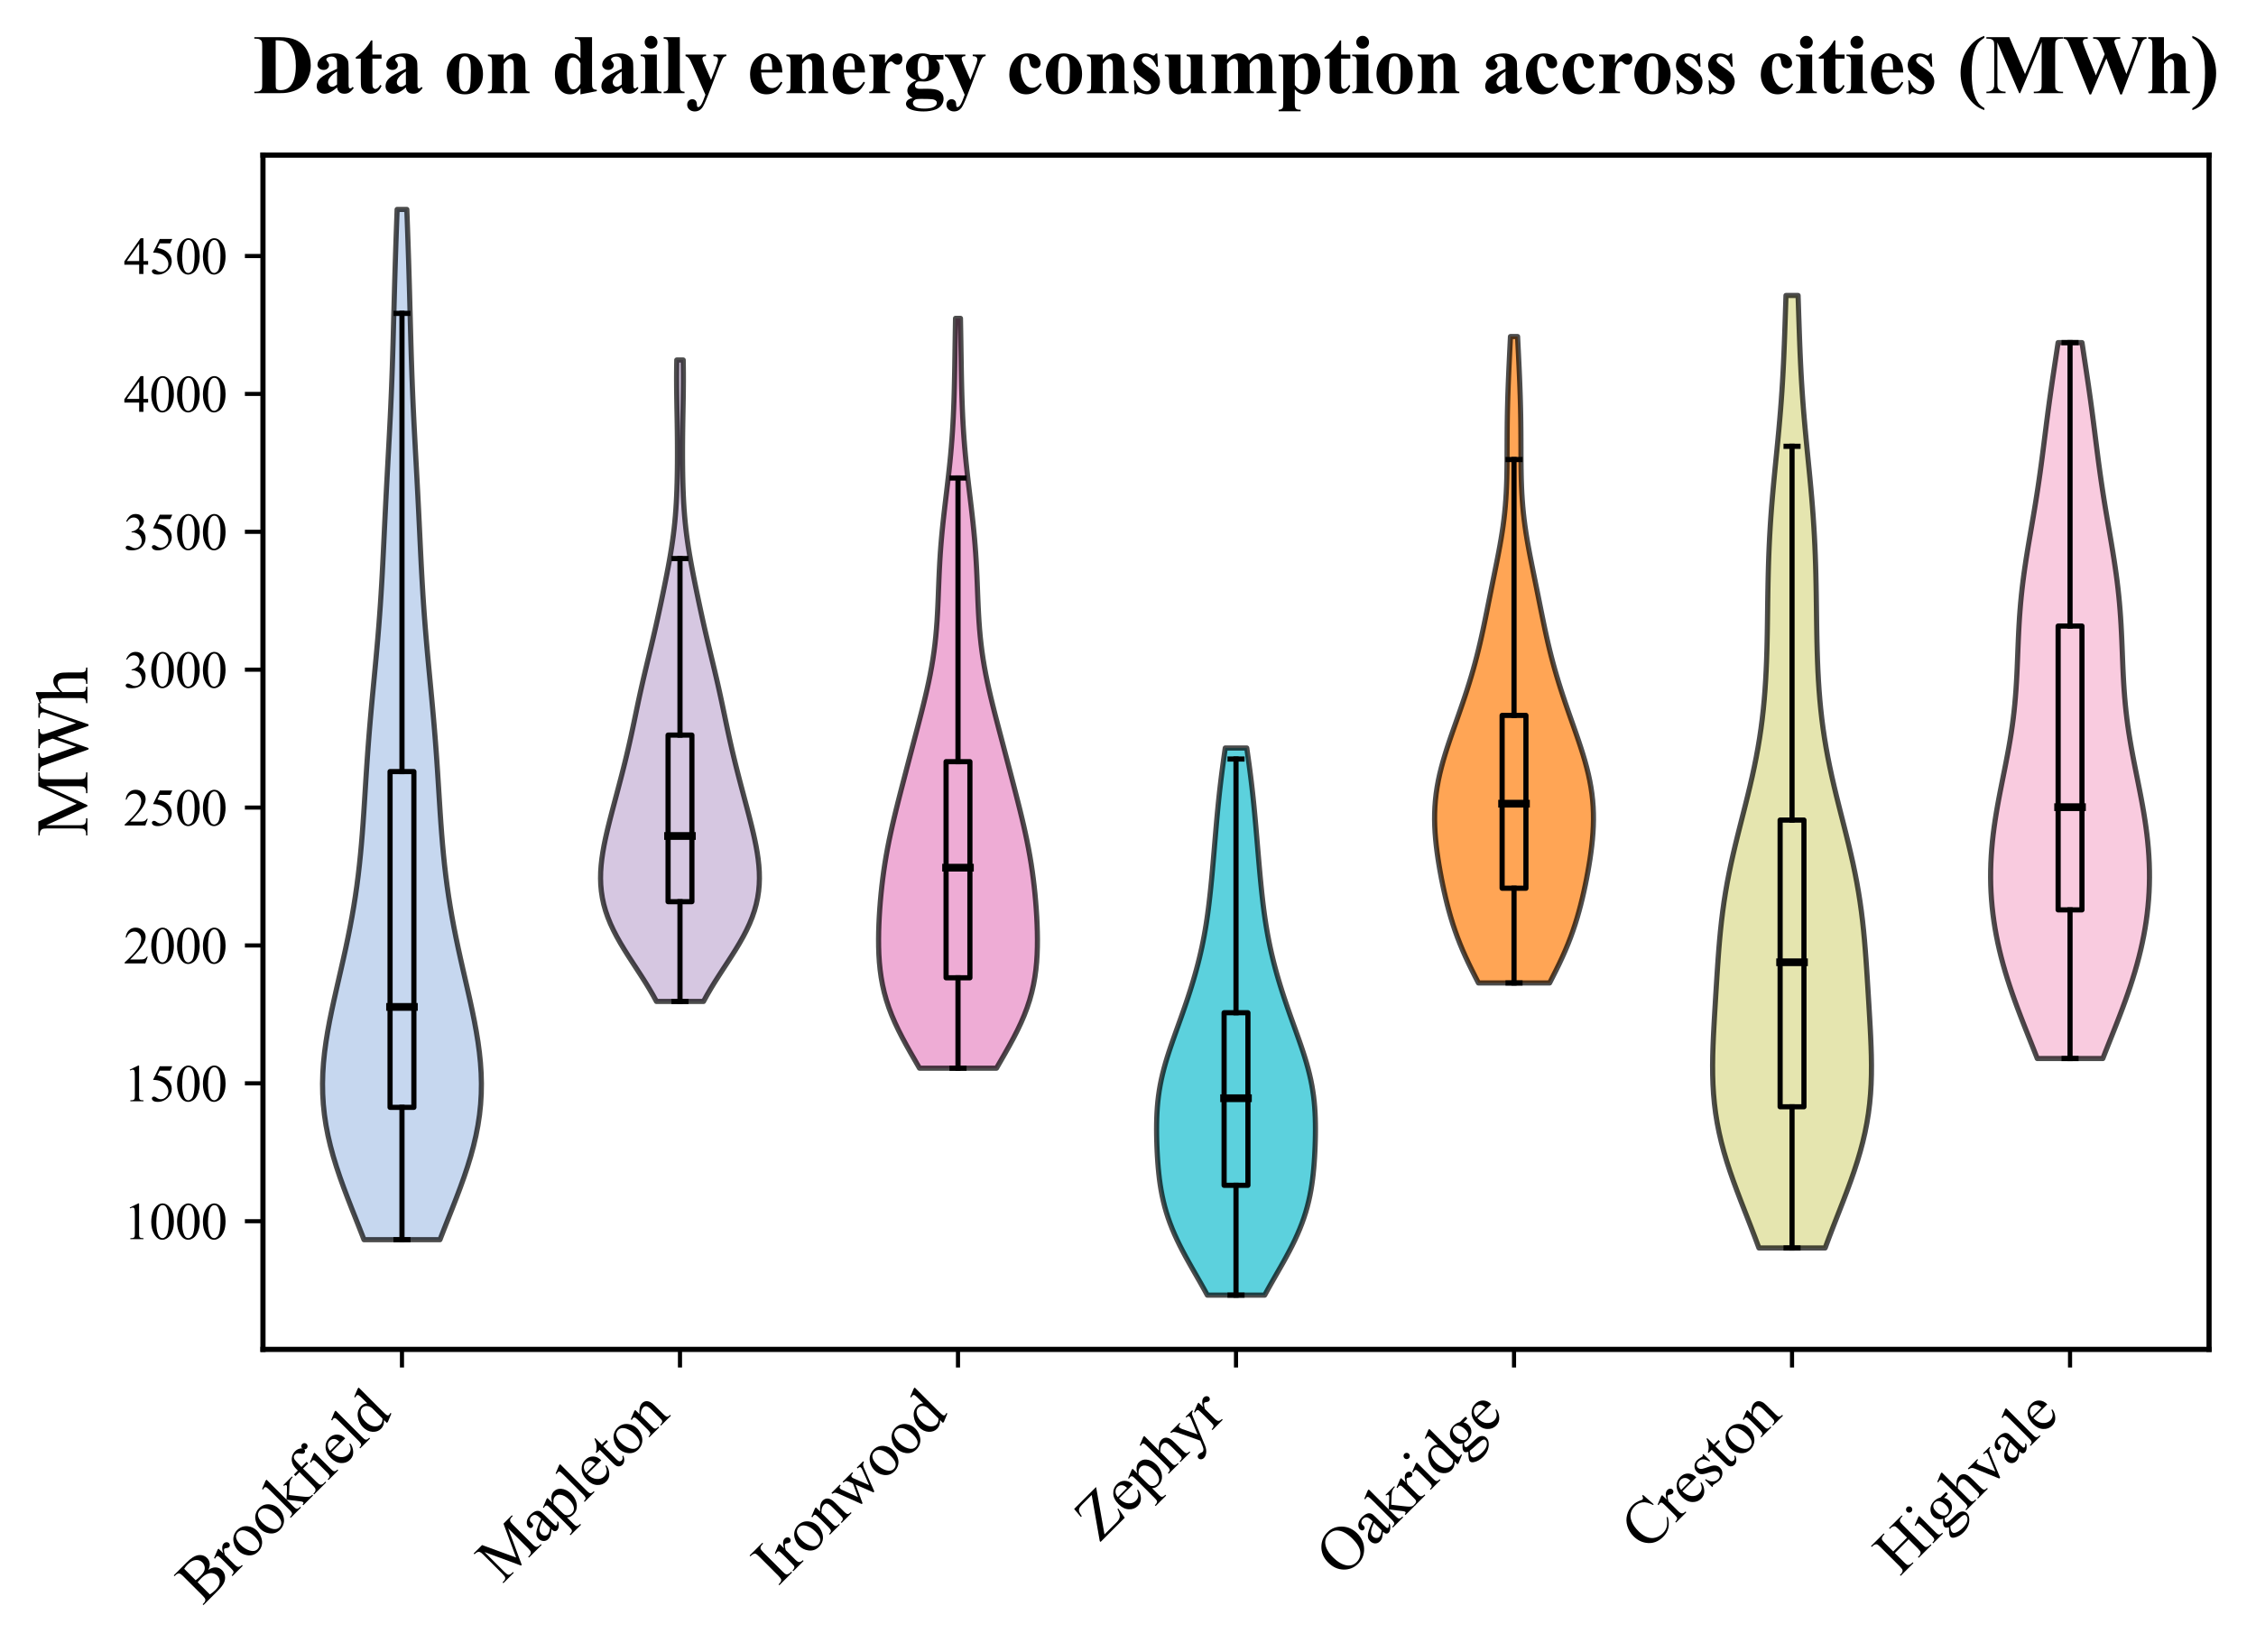 <?xml version="1.0" encoding="utf-8" standalone="no"?>
<!DOCTYPE svg PUBLIC "-//W3C//DTD SVG 1.1//EN"
  "http://www.w3.org/Graphics/SVG/1.1/DTD/svg11.dtd">
<svg xmlns:xlink="http://www.w3.org/1999/xlink" width="436.806pt" height="319.988pt" viewBox="0 0 436.806 319.988" xmlns="http://www.w3.org/2000/svg" version="1.1">
 <defs>
  <style type="text/css">*{stroke-linejoin: round; stroke-linecap: butt}</style>
 </defs>
 <g id="figure_1">
  <g id="patch_1">
   <path d="M 0 319.988 
L 436.806 319.988 
L 436.806 0 
L 0 0 
z
" style="fill: #ffffff"/>
  </g>
  <g id="axes_1">
   <g id="patch_2">
    <path d="M 50.916 261.318 
L 427.716 261.318 
L 427.716 30.045 
L 50.916 30.045 
z
" style="fill: #ffffff"/>
   </g>
   <g id="PolyCollection_1">
    <defs>
     <path id="m2908032bab" d="M 85.184 -79.916 
L 70.476 -79.916 
L 69.69 -81.931 
L 68.893 -83.947 
L 68.096 -85.962 
L 67.311 -87.977 
L 66.55 -89.992 
L 65.825 -92.008 
L 65.148 -94.023 
L 64.53 -96.038 
L 63.98 -98.054 
L 63.507 -100.069 
L 63.118 -102.084 
L 62.816 -104.1 
L 62.604 -106.115 
L 62.483 -108.13 
L 62.451 -110.145 
L 62.503 -112.161 
L 62.636 -114.176 
L 62.841 -116.191 
L 63.112 -118.207 
L 63.438 -120.222 
L 63.81 -122.237 
L 64.22 -124.253 
L 64.656 -126.268 
L 65.11 -128.283 
L 65.572 -130.298 
L 66.035 -132.314 
L 66.491 -134.329 
L 66.935 -136.344 
L 67.359 -138.36 
L 67.761 -140.375 
L 68.137 -142.39 
L 68.485 -144.406 
L 68.804 -146.421 
L 69.093 -148.436 
L 69.353 -150.451 
L 69.585 -152.467 
L 69.792 -154.482 
L 69.977 -156.497 
L 70.142 -158.513 
L 70.292 -160.528 
L 70.43 -162.543 
L 70.561 -164.559 
L 70.688 -166.574 
L 70.814 -168.589 
L 70.944 -170.604 
L 71.079 -172.62 
L 71.222 -174.635 
L 71.374 -176.65 
L 71.535 -178.666 
L 71.706 -180.681 
L 71.884 -182.696 
L 72.069 -184.712 
L 72.259 -186.727 
L 72.451 -188.742 
L 72.641 -190.757 
L 72.829 -192.773 
L 73.01 -194.788 
L 73.184 -196.803 
L 73.348 -198.819 
L 73.501 -200.834 
L 73.644 -202.849 
L 73.775 -204.865 
L 73.897 -206.88 
L 74.01 -208.895 
L 74.115 -210.91 
L 74.216 -212.926 
L 74.314 -214.941 
L 74.41 -216.956 
L 74.507 -218.972 
L 74.606 -220.987 
L 74.706 -223.002 
L 74.81 -225.017 
L 74.917 -227.033 
L 75.025 -229.048 
L 75.134 -231.063 
L 75.243 -233.079 
L 75.351 -235.094 
L 75.455 -237.109 
L 75.556 -239.125 
L 75.651 -241.14 
L 75.739 -243.155 
L 75.822 -245.17 
L 75.898 -247.186 
L 75.968 -249.201 
L 76.032 -251.216 
L 76.092 -253.232 
L 76.149 -255.247 
L 76.203 -257.262 
L 76.257 -259.278 
L 76.31 -261.293 
L 76.365 -263.308 
L 76.421 -265.323 
L 76.48 -267.339 
L 76.542 -269.354 
L 76.607 -271.369 
L 76.674 -273.385 
L 76.744 -275.4 
L 76.817 -277.415 
L 76.89 -279.431 
L 78.77 -279.431 
L 78.77 -279.431 
L 78.844 -277.415 
L 78.916 -275.4 
L 78.986 -273.385 
L 79.054 -271.369 
L 79.119 -269.354 
L 79.18 -267.339 
L 79.239 -265.323 
L 79.296 -263.308 
L 79.35 -261.293 
L 79.404 -259.278 
L 79.457 -257.262 
L 79.512 -255.247 
L 79.568 -253.232 
L 79.628 -251.216 
L 79.693 -249.201 
L 79.763 -247.186 
L 79.839 -245.17 
L 79.921 -243.155 
L 80.01 -241.14 
L 80.105 -239.125 
L 80.205 -237.109 
L 80.31 -235.094 
L 80.417 -233.079 
L 80.526 -231.063 
L 80.636 -229.048 
L 80.744 -227.033 
L 80.85 -225.017 
L 80.954 -223.002 
L 81.055 -220.987 
L 81.153 -218.972 
L 81.25 -216.956 
L 81.347 -214.941 
L 81.444 -212.926 
L 81.545 -210.91 
L 81.651 -208.895 
L 81.764 -206.88 
L 81.885 -204.865 
L 82.017 -202.849 
L 82.159 -200.834 
L 82.313 -198.819 
L 82.477 -196.803 
L 82.65 -194.788 
L 82.832 -192.773 
L 83.019 -190.757 
L 83.21 -188.742 
L 83.401 -186.727 
L 83.591 -184.712 
L 83.776 -182.696 
L 83.955 -180.681 
L 84.125 -178.666 
L 84.287 -176.65 
L 84.439 -174.635 
L 84.582 -172.62 
L 84.717 -170.604 
L 84.846 -168.589 
L 84.973 -166.574 
L 85.1 -164.559 
L 85.23 -162.543 
L 85.368 -160.528 
L 85.518 -158.513 
L 85.683 -156.497 
L 85.868 -154.482 
L 86.075 -152.467 
L 86.308 -150.451 
L 86.568 -148.436 
L 86.857 -146.421 
L 87.175 -144.406 
L 87.523 -142.39 
L 87.899 -140.375 
L 88.301 -138.36 
L 88.726 -136.344 
L 89.169 -134.329 
L 89.625 -132.314 
L 90.088 -130.298 
L 90.551 -128.283 
L 91.005 -126.268 
L 91.441 -124.253 
L 91.85 -122.237 
L 92.223 -120.222 
L 92.549 -118.207 
L 92.819 -116.191 
L 93.025 -114.176 
L 93.157 -112.161 
L 93.21 -110.145 
L 93.177 -108.13 
L 93.056 -106.115 
L 92.845 -104.1 
L 92.543 -102.084 
L 92.153 -100.069 
L 91.68 -98.054 
L 91.131 -96.038 
L 90.513 -94.023 
L 89.836 -92.008 
L 89.111 -89.992 
L 88.35 -87.977 
L 87.565 -85.962 
L 86.767 -83.947 
L 85.97 -81.931 
L 85.184 -79.916 
z
" style="stroke: #000000; stroke-opacity: 0.7"/>
    </defs>
    <g clip-path="url(#p74f2dfc8c8)">
     <use xlink:href="#m2908032bab" x="0" y="319.988" style="fill: #aec7e8; fill-opacity: 0.7; stroke: #000000; stroke-opacity: 0.7"/>
    </g>
   </g>
   <g id="PolyCollection_2">
    <defs>
     <path id="m517b84a8be" d="M 136.214 -126.056 
L 127.104 -126.056 
L 126.416 -127.311 
L 125.683 -128.566 
L 124.913 -129.821 
L 124.115 -131.075 
L 123.3 -132.33 
L 122.481 -133.585 
L 121.67 -134.839 
L 120.882 -136.094 
L 120.127 -137.349 
L 119.42 -138.603 
L 118.77 -139.858 
L 118.186 -141.113 
L 117.676 -142.368 
L 117.244 -143.622 
L 116.893 -144.877 
L 116.624 -146.132 
L 116.434 -147.386 
L 116.32 -148.641 
L 116.279 -149.896 
L 116.304 -151.151 
L 116.39 -152.405 
L 116.528 -153.66 
L 116.712 -154.915 
L 116.934 -156.169 
L 117.188 -157.424 
L 117.468 -158.679 
L 117.767 -159.933 
L 118.08 -161.188 
L 118.404 -162.443 
L 118.734 -163.698 
L 119.067 -164.952 
L 119.402 -166.207 
L 119.735 -167.462 
L 120.066 -168.716 
L 120.392 -169.971 
L 120.713 -171.226 
L 121.026 -172.481 
L 121.331 -173.735 
L 121.627 -174.99 
L 121.914 -176.245 
L 122.192 -177.499 
L 122.464 -178.754 
L 122.73 -180.009 
L 122.993 -181.264 
L 123.255 -182.518 
L 123.52 -183.773 
L 123.789 -185.028 
L 124.065 -186.282 
L 124.347 -187.537 
L 124.636 -188.792 
L 124.931 -190.046 
L 125.231 -191.301 
L 125.533 -192.556 
L 125.835 -193.811 
L 126.136 -195.065 
L 126.433 -196.32 
L 126.725 -197.575 
L 127.011 -198.829 
L 127.292 -200.084 
L 127.567 -201.339 
L 127.837 -202.594 
L 128.104 -203.848 
L 128.366 -205.103 
L 128.624 -206.358 
L 128.877 -207.612 
L 129.125 -208.867 
L 129.365 -210.122 
L 129.595 -211.376 
L 129.813 -212.631 
L 130.017 -213.886 
L 130.205 -215.141 
L 130.375 -216.395 
L 130.526 -217.65 
L 130.658 -218.905 
L 130.77 -220.159 
L 130.865 -221.414 
L 130.943 -222.669 
L 131.006 -223.924 
L 131.056 -225.178 
L 131.095 -226.433 
L 131.124 -227.688 
L 131.145 -228.942 
L 131.159 -230.197 
L 131.166 -231.452 
L 131.167 -232.706 
L 131.163 -233.961 
L 131.154 -235.216 
L 131.14 -236.471 
L 131.122 -237.725 
L 131.101 -238.98 
L 131.078 -240.235 
L 131.055 -241.489 
L 131.035 -242.744 
L 131.017 -243.999 
L 131.005 -245.254 
L 131 -246.508 
L 131.003 -247.763 
L 131.014 -249.018 
L 131.035 -250.272 
L 132.283 -250.272 
L 132.283 -250.272 
L 132.303 -249.018 
L 132.315 -247.763 
L 132.318 -246.508 
L 132.312 -245.254 
L 132.3 -243.999 
L 132.283 -242.744 
L 132.262 -241.489 
L 132.239 -240.235 
L 132.217 -238.98 
L 132.196 -237.725 
L 132.178 -236.471 
L 132.164 -235.216 
L 132.154 -233.961 
L 132.15 -232.706 
L 132.151 -231.452 
L 132.159 -230.197 
L 132.172 -228.942 
L 132.193 -227.688 
L 132.222 -226.433 
L 132.261 -225.178 
L 132.311 -223.924 
L 132.374 -222.669 
L 132.452 -221.414 
L 132.547 -220.159 
L 132.66 -218.905 
L 132.792 -217.65 
L 132.943 -216.395 
L 133.113 -215.141 
L 133.3 -213.886 
L 133.504 -212.631 
L 133.723 -211.376 
L 133.953 -210.122 
L 134.193 -208.867 
L 134.44 -207.612 
L 134.694 -206.358 
L 134.952 -205.103 
L 135.214 -203.848 
L 135.48 -202.594 
L 135.751 -201.339 
L 136.026 -200.084 
L 136.307 -198.829 
L 136.593 -197.575 
L 136.885 -196.32 
L 137.182 -195.065 
L 137.482 -193.811 
L 137.784 -192.556 
L 138.087 -191.301 
L 138.386 -190.046 
L 138.681 -188.792 
L 138.971 -187.537 
L 139.253 -186.282 
L 139.528 -185.028 
L 139.798 -183.773 
L 140.062 -182.518 
L 140.325 -181.264 
L 140.588 -180.009 
L 140.854 -178.754 
L 141.125 -177.499 
L 141.404 -176.245 
L 141.691 -174.99 
L 141.987 -173.735 
L 142.292 -172.481 
L 142.605 -171.226 
L 142.925 -169.971 
L 143.251 -168.716 
L 143.582 -167.462 
L 143.916 -166.207 
L 144.25 -164.952 
L 144.584 -163.698 
L 144.914 -162.443 
L 145.237 -161.188 
L 145.551 -159.933 
L 145.85 -158.679 
L 146.129 -157.424 
L 146.384 -156.169 
L 146.606 -154.915 
L 146.79 -153.66 
L 146.928 -152.405 
L 147.013 -151.151 
L 147.038 -149.896 
L 146.997 -148.641 
L 146.884 -147.386 
L 146.694 -146.132 
L 146.424 -144.877 
L 146.073 -143.622 
L 145.641 -142.368 
L 145.131 -141.113 
L 144.548 -139.858 
L 143.898 -138.603 
L 143.19 -137.349 
L 142.436 -136.094 
L 141.647 -134.839 
L 140.837 -133.585 
L 140.017 -132.33 
L 139.203 -131.075 
L 138.405 -129.821 
L 137.635 -128.566 
L 136.902 -127.311 
L 136.214 -126.056 
z
" style="stroke: #000000; stroke-opacity: 0.7"/>
    </defs>
    <g clip-path="url(#p74f2dfc8c8)">
     <use xlink:href="#m517b84a8be" x="0" y="319.988" style="fill: #c5b0d5; fill-opacity: 0.7; stroke: #000000; stroke-opacity: 0.7"/>
    </g>
   </g>
   <g id="PolyCollection_3">
    <defs>
     <path id="me4180f9ac5" d="M 192.943 -113.133 
L 178.031 -113.133 
L 177.187 -114.6 
L 176.345 -116.066 
L 175.519 -117.533 
L 174.726 -119 
L 173.976 -120.466 
L 173.283 -121.933 
L 172.654 -123.4 
L 172.097 -124.866 
L 171.614 -126.333 
L 171.206 -127.8 
L 170.872 -129.267 
L 170.607 -130.733 
L 170.406 -132.2 
L 170.262 -133.667 
L 170.169 -135.133 
L 170.12 -136.6 
L 170.108 -138.067 
L 170.127 -139.533 
L 170.174 -141 
L 170.245 -142.467 
L 170.337 -143.934 
L 170.449 -145.4 
L 170.582 -146.867 
L 170.735 -148.334 
L 170.909 -149.8 
L 171.106 -151.267 
L 171.326 -152.734 
L 171.57 -154.2 
L 171.836 -155.667 
L 172.125 -157.134 
L 172.435 -158.601 
L 172.762 -160.067 
L 173.106 -161.534 
L 173.462 -163.001 
L 173.828 -164.467 
L 174.201 -165.934 
L 174.579 -167.401 
L 174.96 -168.867 
L 175.343 -170.334 
L 175.727 -171.801 
L 176.112 -173.268 
L 176.499 -174.734 
L 176.886 -176.201 
L 177.273 -177.668 
L 177.659 -179.134 
L 178.042 -180.601 
L 178.42 -182.068 
L 178.789 -183.534 
L 179.146 -185.001 
L 179.488 -186.468 
L 179.81 -187.935 
L 180.109 -189.401 
L 180.381 -190.868 
L 180.626 -192.335 
L 180.841 -193.801 
L 181.027 -195.268 
L 181.184 -196.735 
L 181.315 -198.202 
L 181.423 -199.668 
L 181.511 -201.135 
L 181.584 -202.602 
L 181.647 -204.068 
L 181.704 -205.535 
L 181.762 -207.002 
L 181.823 -208.468 
L 181.892 -209.935 
L 181.972 -211.402 
L 182.065 -212.869 
L 182.173 -214.335 
L 182.296 -215.802 
L 182.432 -217.269 
L 182.582 -218.735 
L 182.743 -220.202 
L 182.911 -221.669 
L 183.085 -223.135 
L 183.261 -224.602 
L 183.435 -226.069 
L 183.605 -227.536 
L 183.768 -229.002 
L 183.922 -230.469 
L 184.064 -231.936 
L 184.193 -233.402 
L 184.309 -234.869 
L 184.412 -236.336 
L 184.501 -237.802 
L 184.577 -239.269 
L 184.642 -240.736 
L 184.697 -242.203 
L 184.742 -243.669 
L 184.78 -245.136 
L 184.813 -246.603 
L 184.841 -248.069 
L 184.866 -249.536 
L 184.889 -251.003 
L 184.911 -252.469 
L 184.934 -253.936 
L 184.957 -255.403 
L 184.982 -256.87 
L 185.009 -258.336 
L 185.966 -258.336 
L 185.966 -258.336 
L 185.992 -256.87 
L 186.017 -255.403 
L 186.041 -253.936 
L 186.063 -252.469 
L 186.086 -251.003 
L 186.109 -249.536 
L 186.134 -248.069 
L 186.162 -246.603 
L 186.194 -245.136 
L 186.232 -243.669 
L 186.278 -242.203 
L 186.333 -240.736 
L 186.397 -239.269 
L 186.474 -237.802 
L 186.563 -236.336 
L 186.665 -234.869 
L 186.781 -233.402 
L 186.911 -231.936 
L 187.053 -230.469 
L 187.206 -229.002 
L 187.369 -227.536 
L 187.539 -226.069 
L 187.714 -224.602 
L 187.89 -223.135 
L 188.064 -221.669 
L 188.232 -220.202 
L 188.393 -218.735 
L 188.542 -217.269 
L 188.679 -215.802 
L 188.802 -214.335 
L 188.909 -212.869 
L 189.002 -211.402 
L 189.083 -209.935 
L 189.152 -208.468 
L 189.213 -207.002 
L 189.27 -205.535 
L 189.328 -204.068 
L 189.391 -202.602 
L 189.464 -201.135 
L 189.552 -199.668 
L 189.659 -198.202 
L 189.79 -196.735 
L 189.948 -195.268 
L 190.133 -193.801 
L 190.349 -192.335 
L 190.593 -190.868 
L 190.866 -189.401 
L 191.165 -187.935 
L 191.487 -186.468 
L 191.828 -185.001 
L 192.186 -183.534 
L 192.555 -182.068 
L 192.933 -180.601 
L 193.316 -179.134 
L 193.702 -177.668 
L 194.089 -176.201 
L 194.476 -174.734 
L 194.862 -173.268 
L 195.248 -171.801 
L 195.632 -170.334 
L 196.015 -168.867 
L 196.396 -167.401 
L 196.774 -165.934 
L 197.147 -164.467 
L 197.513 -163.001 
L 197.869 -161.534 
L 198.212 -160.067 
L 198.54 -158.601 
L 198.85 -157.134 
L 199.139 -155.667 
L 199.405 -154.2 
L 199.649 -152.734 
L 199.869 -151.267 
L 200.065 -149.8 
L 200.24 -148.334 
L 200.393 -146.867 
L 200.525 -145.4 
L 200.638 -143.934 
L 200.73 -142.467 
L 200.8 -141 
L 200.847 -139.533 
L 200.867 -138.067 
L 200.855 -136.6 
L 200.806 -135.133 
L 200.713 -133.667 
L 200.569 -132.2 
L 200.368 -130.733 
L 200.103 -129.267 
L 199.768 -127.8 
L 199.361 -126.333 
L 198.878 -124.866 
L 198.32 -123.4 
L 197.692 -121.933 
L 196.998 -120.466 
L 196.249 -119 
L 195.455 -117.533 
L 194.63 -116.066 
L 193.788 -114.6 
L 192.943 -113.133 
z
" style="stroke: #000000; stroke-opacity: 0.7"/>
    </defs>
    <g clip-path="url(#p74f2dfc8c8)">
     <use xlink:href="#me4180f9ac5" x="0" y="319.988" style="fill: #e78ac3; fill-opacity: 0.7; stroke: #000000; stroke-opacity: 0.7"/>
    </g>
   </g>
   <g id="PolyCollection_4">
    <defs>
     <path id="med788be979" d="M 244.87 -69.182 
L 233.762 -69.182 
L 233.176 -70.252 
L 232.576 -71.322 
L 231.965 -72.393 
L 231.351 -73.463 
L 230.74 -74.533 
L 230.136 -75.603 
L 229.545 -76.673 
L 228.974 -77.744 
L 228.426 -78.814 
L 227.906 -79.884 
L 227.418 -80.954 
L 226.964 -82.025 
L 226.545 -83.095 
L 226.164 -84.165 
L 225.821 -85.235 
L 225.515 -86.305 
L 225.246 -87.376 
L 225.011 -88.446 
L 224.808 -89.516 
L 224.634 -90.586 
L 224.487 -91.657 
L 224.364 -92.727 
L 224.26 -93.797 
L 224.174 -94.867 
L 224.103 -95.938 
L 224.045 -97.008 
L 224 -98.078 
L 223.966 -99.148 
L 223.944 -100.218 
L 223.936 -101.289 
L 223.944 -102.359 
L 223.969 -103.429 
L 224.014 -104.499 
L 224.083 -105.57 
L 224.177 -106.64 
L 224.3 -107.71 
L 224.452 -108.78 
L 224.636 -109.85 
L 224.85 -110.921 
L 225.094 -111.991 
L 225.366 -113.061 
L 225.665 -114.131 
L 225.987 -115.202 
L 226.328 -116.272 
L 226.686 -117.342 
L 227.055 -118.412 
L 227.433 -119.482 
L 227.816 -120.553 
L 228.2 -121.623 
L 228.584 -122.693 
L 228.963 -123.763 
L 229.337 -124.834 
L 229.704 -125.904 
L 230.061 -126.974 
L 230.408 -128.044 
L 230.744 -129.114 
L 231.068 -130.185 
L 231.379 -131.255 
L 231.676 -132.325 
L 231.959 -133.395 
L 232.227 -134.466 
L 232.479 -135.536 
L 232.717 -136.606 
L 232.938 -137.676 
L 233.145 -138.746 
L 233.337 -139.817 
L 233.515 -140.887 
L 233.68 -141.957 
L 233.833 -143.027 
L 233.975 -144.098 
L 234.107 -145.168 
L 234.23 -146.238 
L 234.347 -147.308 
L 234.457 -148.378 
L 234.563 -149.449 
L 234.664 -150.519 
L 234.761 -151.589 
L 234.856 -152.659 
L 234.949 -153.73 
L 235.041 -154.8 
L 235.131 -155.87 
L 235.221 -156.94 
L 235.312 -158.01 
L 235.403 -159.081 
L 235.496 -160.151 
L 235.59 -161.221 
L 235.688 -162.291 
L 235.79 -163.362 
L 235.895 -164.432 
L 236.006 -165.502 
L 236.121 -166.572 
L 236.243 -167.642 
L 236.37 -168.713 
L 236.502 -169.783 
L 236.64 -170.853 
L 236.783 -171.923 
L 236.931 -172.994 
L 237.081 -174.064 
L 237.234 -175.134 
L 241.398 -175.134 
L 241.398 -175.134 
L 241.551 -174.064 
L 241.701 -172.994 
L 241.849 -171.923 
L 241.992 -170.853 
L 242.13 -169.783 
L 242.262 -168.713 
L 242.389 -167.642 
L 242.511 -166.572 
L 242.626 -165.502 
L 242.737 -164.432 
L 242.842 -163.362 
L 242.944 -162.291 
L 243.041 -161.221 
L 243.136 -160.151 
L 243.229 -159.081 
L 243.32 -158.01 
L 243.41 -156.94 
L 243.501 -155.87 
L 243.591 -154.8 
L 243.683 -153.73 
L 243.776 -152.659 
L 243.871 -151.589 
L 243.968 -150.519 
L 244.069 -149.449 
L 244.175 -148.378 
L 244.285 -147.308 
L 244.401 -146.238 
L 244.525 -145.168 
L 244.657 -144.098 
L 244.799 -143.027 
L 244.952 -141.957 
L 245.117 -140.887 
L 245.295 -139.817 
L 245.487 -138.746 
L 245.693 -137.676 
L 245.915 -136.606 
L 246.153 -135.536 
L 246.405 -134.466 
L 246.673 -133.395 
L 246.956 -132.325 
L 247.253 -131.255 
L 247.564 -130.185 
L 247.888 -129.114 
L 248.224 -128.044 
L 248.571 -126.974 
L 248.928 -125.904 
L 249.295 -124.834 
L 249.668 -123.763 
L 250.048 -122.693 
L 250.431 -121.623 
L 250.816 -120.553 
L 251.199 -119.482 
L 251.577 -118.412 
L 251.946 -117.342 
L 252.304 -116.272 
L 252.645 -115.202 
L 252.967 -114.131 
L 253.266 -113.061 
L 253.538 -111.991 
L 253.782 -110.921 
L 253.996 -109.85 
L 254.179 -108.78 
L 254.332 -107.71 
L 254.455 -106.64 
L 254.549 -105.57 
L 254.618 -104.499 
L 254.663 -103.429 
L 254.688 -102.359 
L 254.696 -101.289 
L 254.687 -100.218 
L 254.666 -99.148 
L 254.632 -98.078 
L 254.586 -97.008 
L 254.529 -95.938 
L 254.458 -94.867 
L 254.372 -93.797 
L 254.268 -92.727 
L 254.144 -91.657 
L 253.997 -90.586 
L 253.824 -89.516 
L 253.621 -88.446 
L 253.386 -87.376 
L 253.116 -86.305 
L 252.811 -85.235 
L 252.467 -84.165 
L 252.086 -83.095 
L 251.668 -82.025 
L 251.214 -80.954 
L 250.725 -79.884 
L 250.206 -78.814 
L 249.658 -77.744 
L 249.086 -76.673 
L 248.496 -75.603 
L 247.892 -74.533 
L 247.28 -73.463 
L 246.666 -72.393 
L 246.056 -71.322 
L 245.456 -70.252 
L 244.87 -69.182 
z
" style="stroke: #000000; stroke-opacity: 0.7"/>
    </defs>
    <g clip-path="url(#p74f2dfc8c8)">
     <use xlink:href="#med788be979" x="0" y="319.988" style="fill: #17becf; fill-opacity: 0.7; stroke: #000000; stroke-opacity: 0.7"/>
    </g>
   </g>
   <g id="PolyCollection_5">
    <defs>
     <path id="m08fc7fbe81" d="M 300.035 -129.634 
L 286.254 -129.634 
L 285.606 -130.899 
L 284.971 -132.163 
L 284.354 -133.428 
L 283.764 -134.692 
L 283.204 -135.957 
L 282.678 -137.221 
L 282.186 -138.485 
L 281.73 -139.75 
L 281.308 -141.014 
L 280.918 -142.279 
L 280.557 -143.543 
L 280.221 -144.807 
L 279.91 -146.072 
L 279.619 -147.336 
L 279.346 -148.601 
L 279.091 -149.865 
L 278.853 -151.13 
L 278.633 -152.394 
L 278.432 -153.658 
L 278.251 -154.923 
L 278.093 -156.187 
L 277.963 -157.452 
L 277.862 -158.716 
L 277.795 -159.98 
L 277.765 -161.245 
L 277.775 -162.509 
L 277.828 -163.774 
L 277.926 -165.038 
L 278.068 -166.303 
L 278.256 -167.567 
L 278.488 -168.831 
L 278.761 -170.096 
L 279.073 -171.36 
L 279.418 -172.625 
L 279.794 -173.889 
L 280.193 -175.153 
L 280.612 -176.418 
L 281.045 -177.682 
L 281.487 -178.947 
L 281.933 -180.211 
L 282.379 -181.475 
L 282.821 -182.74 
L 283.256 -184.004 
L 283.681 -185.269 
L 284.094 -186.533 
L 284.493 -187.798 
L 284.876 -189.062 
L 285.244 -190.326 
L 285.595 -191.591 
L 285.928 -192.855 
L 286.246 -194.12 
L 286.549 -195.384 
L 286.837 -196.648 
L 287.115 -197.913 
L 287.382 -199.177 
L 287.643 -200.442 
L 287.899 -201.706 
L 288.153 -202.971 
L 288.407 -204.235 
L 288.661 -205.499 
L 288.917 -206.764 
L 289.174 -208.028 
L 289.431 -209.293 
L 289.686 -210.557 
L 289.937 -211.821 
L 290.182 -213.086 
L 290.415 -214.35 
L 290.636 -215.615 
L 290.84 -216.879 
L 291.026 -218.144 
L 291.19 -219.408 
L 291.333 -220.672 
L 291.454 -221.937 
L 291.552 -223.201 
L 291.631 -224.466 
L 291.69 -225.73 
L 291.733 -226.994 
L 291.763 -228.259 
L 291.782 -229.523 
L 291.793 -230.788 
L 291.799 -232.052 
L 291.802 -233.317 
L 291.806 -234.581 
L 291.812 -235.845 
L 291.822 -237.11 
L 291.836 -238.374 
L 291.856 -239.639 
L 291.882 -240.903 
L 291.914 -242.167 
L 291.951 -243.432 
L 291.995 -244.696 
L 292.043 -245.961 
L 292.095 -247.225 
L 292.15 -248.49 
L 292.209 -249.754 
L 292.269 -251.018 
L 292.33 -252.283 
L 292.392 -253.547 
L 292.454 -254.812 
L 293.835 -254.812 
L 293.835 -254.812 
L 293.897 -253.547 
L 293.959 -252.283 
L 294.02 -251.018 
L 294.08 -249.754 
L 294.139 -248.49 
L 294.194 -247.225 
L 294.246 -245.961 
L 294.294 -244.696 
L 294.338 -243.432 
L 294.375 -242.167 
L 294.407 -240.903 
L 294.433 -239.639 
L 294.453 -238.374 
L 294.467 -237.11 
L 294.477 -235.845 
L 294.483 -234.581 
L 294.487 -233.317 
L 294.49 -232.052 
L 294.496 -230.788 
L 294.507 -229.523 
L 294.526 -228.259 
L 294.556 -226.994 
L 294.599 -225.73 
L 294.658 -224.466 
L 294.737 -223.201 
L 294.835 -221.937 
L 294.956 -220.672 
L 295.099 -219.408 
L 295.264 -218.144 
L 295.449 -216.879 
L 295.653 -215.615 
L 295.874 -214.35 
L 296.107 -213.086 
L 296.352 -211.821 
L 296.603 -210.557 
L 296.858 -209.293 
L 297.115 -208.028 
L 297.372 -206.764 
L 297.628 -205.499 
L 297.882 -204.235 
L 298.136 -202.971 
L 298.39 -201.706 
L 298.646 -200.442 
L 298.907 -199.177 
L 299.174 -197.913 
L 299.452 -196.648 
L 299.74 -195.384 
L 300.043 -194.12 
L 300.361 -192.855 
L 300.694 -191.591 
L 301.045 -190.326 
L 301.413 -189.062 
L 301.796 -187.798 
L 302.195 -186.533 
L 302.608 -185.269 
L 303.033 -184.004 
L 303.468 -182.74 
L 303.91 -181.475 
L 304.356 -180.211 
L 304.802 -178.947 
L 305.244 -177.682 
L 305.677 -176.418 
L 306.096 -175.153 
L 306.495 -173.889 
L 306.871 -172.625 
L 307.216 -171.36 
L 307.528 -170.096 
L 307.801 -168.831 
L 308.033 -167.567 
L 308.221 -166.303 
L 308.363 -165.038 
L 308.461 -163.774 
L 308.514 -162.509 
L 308.524 -161.245 
L 308.494 -159.98 
L 308.427 -158.716 
L 308.326 -157.452 
L 308.196 -156.187 
L 308.038 -154.923 
L 307.858 -153.658 
L 307.656 -152.394 
L 307.436 -151.13 
L 307.198 -149.865 
L 306.943 -148.601 
L 306.67 -147.336 
L 306.379 -146.072 
L 306.068 -144.807 
L 305.733 -143.543 
L 305.371 -142.279 
L 304.981 -141.014 
L 304.559 -139.75 
L 304.103 -138.485 
L 303.611 -137.221 
L 303.085 -135.957 
L 302.525 -134.692 
L 301.935 -133.428 
L 301.318 -132.163 
L 300.683 -130.899 
L 300.035 -129.634 
z
" style="stroke: #000000; stroke-opacity: 0.7"/>
    </defs>
    <g clip-path="url(#p74f2dfc8c8)">
     <use xlink:href="#m08fc7fbe81" x="0" y="319.988" style="fill: #ff7f0e; fill-opacity: 0.7; stroke: #000000; stroke-opacity: 0.7"/>
    </g>
   </g>
   <g id="PolyCollection_6">
    <defs>
     <path id="m792d9c6980" d="M 353.384 -78.314 
L 340.562 -78.314 
L 339.869 -80.177 
L 339.156 -82.04 
L 338.431 -83.903 
L 337.702 -85.767 
L 336.979 -87.63 
L 336.27 -89.493 
L 335.587 -91.356 
L 334.938 -93.219 
L 334.332 -95.083 
L 333.777 -96.946 
L 333.281 -98.809 
L 332.847 -100.672 
L 332.479 -102.535 
L 332.179 -104.398 
L 331.945 -106.262 
L 331.775 -108.125 
L 331.664 -109.988 
L 331.606 -111.851 
L 331.593 -113.714 
L 331.619 -115.577 
L 331.676 -117.441 
L 331.754 -119.304 
L 331.849 -121.167 
L 331.953 -123.03 
L 332.063 -124.893 
L 332.175 -126.757 
L 332.29 -128.62 
L 332.406 -130.483 
L 332.527 -132.346 
L 332.654 -134.209 
L 332.793 -136.072 
L 332.948 -137.936 
L 333.123 -139.799 
L 333.323 -141.662 
L 333.551 -143.525 
L 333.811 -145.388 
L 334.105 -147.252 
L 334.432 -149.115 
L 334.793 -150.978 
L 335.185 -152.841 
L 335.604 -154.704 
L 336.045 -156.567 
L 336.505 -158.431 
L 336.975 -160.294 
L 337.449 -162.157 
L 337.921 -164.02 
L 338.385 -165.883 
L 338.833 -167.747 
L 339.262 -169.61 
L 339.665 -171.473 
L 340.039 -173.336 
L 340.381 -175.199 
L 340.691 -177.062 
L 340.966 -178.926 
L 341.207 -180.789 
L 341.415 -182.652 
L 341.592 -184.515 
L 341.74 -186.378 
L 341.862 -188.242 
L 341.96 -190.105 
L 342.038 -191.968 
L 342.098 -193.831 
L 342.145 -195.694 
L 342.182 -197.557 
L 342.211 -199.421 
L 342.237 -201.284 
L 342.261 -203.147 
L 342.289 -205.01 
L 342.321 -206.873 
L 342.362 -208.737 
L 342.412 -210.6 
L 342.475 -212.463 
L 342.552 -214.326 
L 342.645 -216.189 
L 342.753 -218.052 
L 342.876 -219.916 
L 343.015 -221.779 
L 343.168 -223.642 
L 343.332 -225.505 
L 343.506 -227.368 
L 343.686 -229.231 
L 343.87 -231.095 
L 344.054 -232.958 
L 344.235 -234.821 
L 344.411 -236.684 
L 344.577 -238.547 
L 344.734 -240.411 
L 344.878 -242.274 
L 345.009 -244.137 
L 345.127 -246 
L 345.232 -247.863 
L 345.326 -249.726 
L 345.409 -251.59 
L 345.484 -253.453 
L 345.552 -255.316 
L 345.616 -257.179 
L 345.678 -259.042 
L 345.739 -260.906 
L 345.801 -262.769 
L 348.145 -262.769 
L 348.145 -262.769 
L 348.207 -260.906 
L 348.268 -259.042 
L 348.33 -257.179 
L 348.394 -255.316 
L 348.462 -253.453 
L 348.537 -251.59 
L 348.62 -249.726 
L 348.714 -247.863 
L 348.819 -246 
L 348.937 -244.137 
L 349.068 -242.274 
L 349.212 -240.411 
L 349.369 -238.547 
L 349.536 -236.684 
L 349.711 -234.821 
L 349.892 -232.958 
L 350.076 -231.095 
L 350.26 -229.231 
L 350.44 -227.368 
L 350.614 -225.505 
L 350.779 -223.642 
L 350.931 -221.779 
L 351.07 -219.916 
L 351.193 -218.052 
L 351.301 -216.189 
L 351.394 -214.326 
L 351.471 -212.463 
L 351.534 -210.6 
L 351.585 -208.737 
L 351.625 -206.873 
L 351.658 -205.01 
L 351.685 -203.147 
L 351.71 -201.284 
L 351.735 -199.421 
L 351.765 -197.557 
L 351.801 -195.694 
L 351.848 -193.831 
L 351.909 -191.968 
L 351.986 -190.105 
L 352.084 -188.242 
L 352.206 -186.378 
L 352.354 -184.515 
L 352.531 -182.652 
L 352.739 -180.789 
L 352.98 -178.926 
L 353.256 -177.062 
L 353.565 -175.199 
L 353.907 -173.336 
L 354.282 -171.473 
L 354.685 -169.61 
L 355.113 -167.747 
L 355.561 -165.883 
L 356.025 -164.02 
L 356.497 -162.157 
L 356.972 -160.294 
L 357.442 -158.431 
L 357.901 -156.567 
L 358.342 -154.704 
L 358.762 -152.841 
L 359.153 -150.978 
L 359.514 -149.115 
L 359.841 -147.252 
L 360.135 -145.388 
L 360.395 -143.525 
L 360.624 -141.662 
L 360.824 -139.799 
L 360.999 -137.936 
L 361.153 -136.072 
L 361.292 -134.209 
L 361.42 -132.346 
L 361.54 -130.483 
L 361.656 -128.62 
L 361.771 -126.757 
L 361.883 -124.893 
L 361.993 -123.03 
L 362.097 -121.167 
L 362.192 -119.304 
L 362.27 -117.441 
L 362.327 -115.577 
L 362.353 -113.714 
L 362.341 -111.851 
L 362.283 -109.988 
L 362.171 -108.125 
L 362.001 -106.262 
L 361.767 -104.398 
L 361.467 -102.535 
L 361.099 -100.672 
L 360.666 -98.809 
L 360.169 -96.946 
L 359.614 -95.083 
L 359.008 -93.219 
L 358.359 -91.356 
L 357.676 -89.493 
L 356.968 -87.63 
L 356.244 -85.767 
L 355.515 -83.903 
L 354.79 -82.04 
L 354.077 -80.177 
L 353.384 -78.314 
z
" style="stroke: #000000; stroke-opacity: 0.7"/>
    </defs>
    <g clip-path="url(#p74f2dfc8c8)">
     <use xlink:href="#m792d9c6980" x="0" y="319.988" style="fill: #dbdb8d; fill-opacity: 0.7; stroke: #000000; stroke-opacity: 0.7"/>
    </g>
   </g>
   <g id="PolyCollection_7">
    <defs>
     <path id="m1f7c1675f5" d="M 407.149 -115.002 
L 394.455 -115.002 
L 393.906 -116.402 
L 393.351 -117.803 
L 392.793 -119.203 
L 392.238 -120.603 
L 391.687 -122.004 
L 391.146 -123.404 
L 390.616 -124.804 
L 390.102 -126.205 
L 389.606 -127.605 
L 389.13 -129.005 
L 388.677 -130.406 
L 388.249 -131.806 
L 387.847 -133.207 
L 387.472 -134.607 
L 387.127 -136.007 
L 386.812 -137.408 
L 386.528 -138.808 
L 386.276 -140.208 
L 386.056 -141.609 
L 385.868 -143.009 
L 385.713 -144.409 
L 385.592 -145.81 
L 385.502 -147.21 
L 385.446 -148.61 
L 385.422 -150.011 
L 385.43 -151.411 
L 385.469 -152.811 
L 385.539 -154.212 
L 385.638 -155.612 
L 385.766 -157.012 
L 385.921 -158.413 
L 386.102 -159.813 
L 386.306 -161.214 
L 386.531 -162.614 
L 386.773 -164.014 
L 387.031 -165.415 
L 387.301 -166.815 
L 387.578 -168.215 
L 387.858 -169.616 
L 388.139 -171.016 
L 388.415 -172.416 
L 388.683 -173.817 
L 388.94 -175.217 
L 389.182 -176.617 
L 389.406 -178.018 
L 389.612 -179.418 
L 389.797 -180.818 
L 389.961 -182.219 
L 390.104 -183.619 
L 390.227 -185.02 
L 390.333 -186.42 
L 390.422 -187.82 
L 390.498 -189.221 
L 390.563 -190.621 
L 390.621 -192.021 
L 390.676 -193.422 
L 390.731 -194.822 
L 390.79 -196.222 
L 390.855 -197.623 
L 390.93 -199.023 
L 391.016 -200.423 
L 391.118 -201.824 
L 391.235 -203.224 
L 391.369 -204.624 
L 391.52 -206.025 
L 391.688 -207.425 
L 391.872 -208.826 
L 392.071 -210.226 
L 392.283 -211.626 
L 392.506 -213.027 
L 392.738 -214.427 
L 392.975 -215.827 
L 393.215 -217.228 
L 393.455 -218.628 
L 393.694 -220.028 
L 393.929 -221.429 
L 394.158 -222.829 
L 394.38 -224.229 
L 394.595 -225.63 
L 394.801 -227.03 
L 395 -228.43 
L 395.192 -229.831 
L 395.378 -231.231 
L 395.559 -232.632 
L 395.738 -234.032 
L 395.914 -235.432 
L 396.092 -236.833 
L 396.27 -238.233 
L 396.452 -239.633 
L 396.638 -241.034 
L 396.829 -242.434 
L 397.025 -243.834 
L 397.226 -245.235 
L 397.431 -246.635 
L 397.64 -248.035 
L 397.851 -249.436 
L 398.064 -250.836 
L 398.276 -252.236 
L 398.485 -253.637 
L 403.118 -253.637 
L 403.118 -253.637 
L 403.328 -252.236 
L 403.54 -250.836 
L 403.752 -249.436 
L 403.964 -248.035 
L 404.172 -246.635 
L 404.378 -245.235 
L 404.578 -243.834 
L 404.774 -242.434 
L 404.965 -241.034 
L 405.151 -239.633 
L 405.333 -238.233 
L 405.512 -236.833 
L 405.689 -235.432 
L 405.866 -234.032 
L 406.044 -232.632 
L 406.225 -231.231 
L 406.411 -229.831 
L 406.603 -228.43 
L 406.802 -227.03 
L 407.009 -225.63 
L 407.223 -224.229 
L 407.445 -222.829 
L 407.674 -221.429 
L 407.909 -220.028 
L 408.148 -218.628 
L 408.389 -217.228 
L 408.629 -215.827 
L 408.866 -214.427 
L 409.097 -213.027 
L 409.32 -211.626 
L 409.532 -210.226 
L 409.731 -208.826 
L 409.916 -207.425 
L 410.084 -206.025 
L 410.235 -204.624 
L 410.369 -203.224 
L 410.486 -201.824 
L 410.587 -200.423 
L 410.674 -199.023 
L 410.748 -197.623 
L 410.814 -196.222 
L 410.872 -194.822 
L 410.927 -193.422 
L 410.982 -192.021 
L 411.04 -190.621 
L 411.106 -189.221 
L 411.182 -187.82 
L 411.271 -186.42 
L 411.376 -185.02 
L 411.499 -183.619 
L 411.643 -182.219 
L 411.807 -180.818 
L 411.992 -179.418 
L 412.197 -178.018 
L 412.422 -176.617 
L 412.664 -175.217 
L 412.92 -173.817 
L 413.188 -172.416 
L 413.465 -171.016 
L 413.745 -169.616 
L 414.026 -168.215 
L 414.303 -166.815 
L 414.572 -165.415 
L 414.83 -164.014 
L 415.073 -162.614 
L 415.297 -161.214 
L 415.501 -159.813 
L 415.682 -158.413 
L 415.837 -157.012 
L 415.965 -155.612 
L 416.064 -154.212 
L 416.134 -152.811 
L 416.173 -151.411 
L 416.181 -150.011 
L 416.157 -148.61 
L 416.101 -147.21 
L 416.012 -145.81 
L 415.89 -144.409 
L 415.735 -143.009 
L 415.548 -141.609 
L 415.328 -140.208 
L 415.075 -138.808 
L 414.791 -137.408 
L 414.476 -136.007 
L 414.131 -134.607 
L 413.757 -133.207 
L 413.355 -131.806 
L 412.926 -130.406 
L 412.473 -129.005 
L 411.997 -127.605 
L 411.501 -126.205 
L 410.987 -124.804 
L 410.458 -123.404 
L 409.916 -122.004 
L 409.366 -120.603 
L 408.81 -119.203 
L 408.253 -117.803 
L 407.698 -116.402 
L 407.149 -115.002 
z
" style="stroke: #000000; stroke-opacity: 0.7"/>
    </defs>
    <g clip-path="url(#p74f2dfc8c8)">
     <use xlink:href="#m1f7c1675f5" x="0" y="319.988" style="fill: #f7b6d2; fill-opacity: 0.7; stroke: #000000; stroke-opacity: 0.7"/>
    </g>
   </g>
   <g id="matplotlib.axis_1">
    <g id="xtick_1">
     <g id="line2d_1">
      <defs>
       <path id="mb9b8052233" d="M 0 0 
L 0 3.5 
" style="stroke: #000000; stroke-width: 0.8"/>
      </defs>
      <g>
       <use xlink:href="#mb9b8052233" x="77.83" y="261.318" style="stroke: #000000; stroke-width: 0.8"/>
      </g>
     </g>
     <g id="text_1">
      <!-- Brookfield -->
      <g transform="translate(39.253 310.973) rotate(-45) scale(0.12 -0.12)">
       <defs>
        <path id="TimesNewRomanPSMT-42" d="M 2956 2163 
Q 3397 2069 3616 1863 
Q 3919 1575 3919 1159 
Q 3919 844 3719 555 
Q 3519 266 3170 133 
Q 2822 0 2106 0 
L 106 0 
L 106 116 
L 266 116 
Q 531 116 647 284 
Q 719 394 719 750 
L 719 3488 
Q 719 3881 628 3984 
Q 506 4122 266 4122 
L 106 4122 
L 106 4238 
L 1938 4238 
Q 2450 4238 2759 4163 
Q 3228 4050 3475 3764 
Q 3722 3478 3722 3106 
Q 3722 2788 3528 2536 
Q 3334 2284 2956 2163 
z
M 1319 2331 
Q 1434 2309 1582 2298 
Q 1731 2288 1909 2288 
Q 2366 2288 2595 2386 
Q 2825 2484 2947 2687 
Q 3069 2891 3069 3131 
Q 3069 3503 2766 3765 
Q 2463 4028 1881 4028 
Q 1569 4028 1319 3959 
L 1319 2331 
z
M 1319 306 
Q 1681 222 2034 222 
Q 2600 222 2897 476 
Q 3194 731 3194 1106 
Q 3194 1353 3059 1581 
Q 2925 1809 2622 1940 
Q 2319 2072 1872 2072 
Q 1678 2072 1540 2065 
Q 1403 2059 1319 2044 
L 1319 306 
z
" transform="scale(0.016)"/>
        <path id="TimesNewRomanPSMT-72" d="M 1038 2947 
L 1038 2303 
Q 1397 2947 1775 2947 
Q 1947 2947 2059 2842 
Q 2172 2738 2172 2600 
Q 2172 2478 2090 2393 
Q 2009 2309 1897 2309 
Q 1788 2309 1652 2417 
Q 1516 2525 1450 2525 
Q 1394 2525 1328 2463 
Q 1188 2334 1038 2041 
L 1038 669 
Q 1038 431 1097 309 
Q 1138 225 1241 169 
Q 1344 113 1538 113 
L 1538 0 
L 72 0 
L 72 113 
Q 291 113 397 181 
Q 475 231 506 341 
Q 522 394 522 644 
L 522 1753 
Q 522 2253 501 2348 
Q 481 2444 426 2487 
Q 372 2531 291 2531 
Q 194 2531 72 2484 
L 41 2597 
L 906 2947 
L 1038 2947 
z
" transform="scale(0.016)"/>
        <path id="TimesNewRomanPSMT-6f" d="M 1600 2947 
Q 2250 2947 2644 2453 
Q 2978 2031 2978 1484 
Q 2978 1100 2793 706 
Q 2609 313 2286 112 
Q 1963 -88 1566 -88 
Q 919 -88 538 428 
Q 216 863 216 1403 
Q 216 1797 411 2186 
Q 606 2575 925 2761 
Q 1244 2947 1600 2947 
z
M 1503 2744 
Q 1338 2744 1170 2645 
Q 1003 2547 900 2300 
Q 797 2053 797 1666 
Q 797 1041 1045 587 
Q 1294 134 1700 134 
Q 2003 134 2200 384 
Q 2397 634 2397 1244 
Q 2397 2006 2069 2444 
Q 1847 2744 1503 2744 
z
" transform="scale(0.016)"/>
        <path id="TimesNewRomanPSMT-6b" d="M 1047 4444 
L 1047 1597 
L 1775 2259 
Q 2006 2472 2044 2528 
Q 2069 2566 2069 2603 
Q 2069 2666 2017 2711 
Q 1966 2756 1847 2763 
L 1847 2863 
L 3091 2863 
L 3091 2763 
Q 2834 2756 2664 2684 
Q 2494 2613 2291 2428 
L 1556 1750 
L 2291 822 
Q 2597 438 2703 334 
Q 2853 188 2966 144 
Q 3044 113 3238 113 
L 3238 0 
L 1847 0 
L 1847 113 
Q 1966 116 2008 148 
Q 2050 181 2050 241 
Q 2050 313 1925 472 
L 1047 1594 
L 1047 644 
Q 1047 366 1086 278 
Q 1125 191 1197 153 
Q 1269 116 1509 113 
L 1509 0 
L 53 0 
L 53 113 
Q 272 113 381 166 
Q 447 200 481 272 
Q 528 375 528 628 
L 528 3234 
Q 528 3731 506 3842 
Q 484 3953 434 3995 
Q 384 4038 303 4038 
Q 238 4038 106 3984 
L 53 4094 
L 903 4444 
L 1047 4444 
z
" transform="scale(0.016)"/>
        <path id="TimesNewRomanPSMT-66" d="M 1319 2638 
L 1319 756 
Q 1319 356 1406 250 
Q 1522 113 1716 113 
L 1975 113 
L 1975 0 
L 266 0 
L 266 113 
L 394 113 
Q 519 113 622 175 
Q 725 238 764 344 
Q 803 450 803 756 
L 803 2638 
L 247 2638 
L 247 2863 
L 803 2863 
L 803 3050 
Q 803 3478 940 3775 
Q 1078 4072 1361 4255 
Q 1644 4438 1997 4438 
Q 2325 4438 2600 4225 
Q 2781 4084 2781 3909 
Q 2781 3816 2700 3733 
Q 2619 3650 2525 3650 
Q 2453 3650 2373 3701 
Q 2294 3753 2178 3923 
Q 2063 4094 1966 4153 
Q 1869 4213 1750 4213 
Q 1606 4213 1506 4136 
Q 1406 4059 1362 3898 
Q 1319 3738 1319 3069 
L 1319 2863 
L 2056 2863 
L 2056 2638 
L 1319 2638 
z
" transform="scale(0.016)"/>
        <path id="TimesNewRomanPSMT-69" d="M 928 4444 
Q 1059 4444 1151 4351 
Q 1244 4259 1244 4128 
Q 1244 3997 1151 3903 
Q 1059 3809 928 3809 
Q 797 3809 703 3903 
Q 609 3997 609 4128 
Q 609 4259 701 4351 
Q 794 4444 928 4444 
z
M 1188 2947 
L 1188 647 
Q 1188 378 1227 289 
Q 1266 200 1342 156 
Q 1419 113 1622 113 
L 1622 0 
L 231 0 
L 231 113 
Q 441 113 512 153 
Q 584 194 626 287 
Q 669 381 669 647 
L 669 1750 
Q 669 2216 641 2353 
Q 619 2453 572 2492 
Q 525 2531 444 2531 
Q 356 2531 231 2484 
L 188 2597 
L 1050 2947 
L 1188 2947 
z
" transform="scale(0.016)"/>
        <path id="TimesNewRomanPSMT-65" d="M 681 1784 
Q 678 1147 991 784 
Q 1303 422 1725 422 
Q 2006 422 2214 576 
Q 2422 731 2563 1106 
L 2659 1044 
Q 2594 616 2278 264 
Q 1963 -88 1488 -88 
Q 972 -88 605 314 
Q 238 716 238 1394 
Q 238 2128 614 2539 
Q 991 2950 1559 2950 
Q 2041 2950 2350 2633 
Q 2659 2316 2659 1784 
L 681 1784 
z
M 681 1966 
L 2006 1966 
Q 1991 2241 1941 2353 
Q 1863 2528 1708 2628 
Q 1553 2728 1384 2728 
Q 1125 2728 920 2526 
Q 716 2325 681 1966 
z
" transform="scale(0.016)"/>
        <path id="TimesNewRomanPSMT-6c" d="M 1184 4444 
L 1184 647 
Q 1184 378 1223 290 
Q 1263 203 1344 158 
Q 1425 113 1647 113 
L 1647 0 
L 244 0 
L 244 113 
Q 441 113 512 153 
Q 584 194 625 287 
Q 666 381 666 647 
L 666 3247 
Q 666 3731 644 3842 
Q 622 3953 573 3993 
Q 525 4034 450 4034 
Q 369 4034 244 3984 
L 191 4094 
L 1044 4444 
L 1184 4444 
z
" transform="scale(0.016)"/>
        <path id="TimesNewRomanPSMT-64" d="M 2222 322 
Q 2013 103 1813 7 
Q 1613 -88 1381 -88 
Q 913 -88 563 304 
Q 213 697 213 1313 
Q 213 1928 600 2439 
Q 988 2950 1597 2950 
Q 1975 2950 2222 2709 
L 2222 3238 
Q 2222 3728 2198 3840 
Q 2175 3953 2125 3993 
Q 2075 4034 2000 4034 
Q 1919 4034 1784 3984 
L 1744 4094 
L 2597 4444 
L 2738 4444 
L 2738 1134 
Q 2738 631 2761 520 
Q 2784 409 2836 365 
Q 2888 322 2956 322 
Q 3041 322 3181 375 
L 3216 266 
L 2366 -88 
L 2222 -88 
L 2222 322 
z
M 2222 541 
L 2222 2016 
Q 2203 2228 2109 2403 
Q 2016 2578 1861 2667 
Q 1706 2756 1559 2756 
Q 1284 2756 1069 2509 
Q 784 2184 784 1559 
Q 784 928 1059 592 
Q 1334 256 1672 256 
Q 1956 256 2222 541 
z
" transform="scale(0.016)"/>
       </defs>
       <use xlink:href="#TimesNewRomanPSMT-42"/>
       <use xlink:href="#TimesNewRomanPSMT-72" x="66.699"/>
       <use xlink:href="#TimesNewRomanPSMT-6f" x="100"/>
       <use xlink:href="#TimesNewRomanPSMT-6f" x="150"/>
       <use xlink:href="#TimesNewRomanPSMT-6b" x="200"/>
       <use xlink:href="#TimesNewRomanPSMT-66" x="250"/>
       <use xlink:href="#TimesNewRomanPSMT-69" x="283.301"/>
       <use xlink:href="#TimesNewRomanPSMT-65" x="311.084"/>
       <use xlink:href="#TimesNewRomanPSMT-6c" x="355.469"/>
       <use xlink:href="#TimesNewRomanPSMT-64" x="383.252"/>
      </g>
     </g>
    </g>
    <g id="xtick_2">
     <g id="line2d_2">
      <g>
       <use xlink:href="#mb9b8052233" x="131.659" y="261.318" style="stroke: #000000; stroke-width: 0.8"/>
      </g>
     </g>
     <g id="text_2">
      <!-- Mapleton -->
      <g transform="translate(97.323 306.732) rotate(-45) scale(0.12 -0.12)">
       <defs>
        <path id="TimesNewRomanPSMT-4d" d="M 2619 0 
L 981 3566 
L 981 734 
Q 981 344 1066 247 
Q 1181 116 1431 116 
L 1581 116 
L 1581 0 
L 106 0 
L 106 116 
L 256 116 
Q 525 116 638 278 
Q 706 378 706 734 
L 706 3503 
Q 706 3784 644 3909 
Q 600 4000 483 4061 
Q 366 4122 106 4122 
L 106 4238 
L 1306 4238 
L 2844 922 
L 4356 4238 
L 5556 4238 
L 5556 4122 
L 5409 4122 
Q 5138 4122 5025 3959 
Q 4956 3859 4956 3503 
L 4956 734 
Q 4956 344 5044 247 
Q 5159 116 5409 116 
L 5556 116 
L 5556 0 
L 3756 0 
L 3756 116 
L 3906 116 
Q 4178 116 4288 278 
Q 4356 378 4356 734 
L 4356 3566 
L 2722 0 
L 2619 0 
z
" transform="scale(0.016)"/>
        <path id="TimesNewRomanPSMT-61" d="M 1822 413 
Q 1381 72 1269 19 
Q 1100 -59 909 -59 
Q 613 -59 420 144 
Q 228 347 228 678 
Q 228 888 322 1041 
Q 450 1253 767 1440 
Q 1084 1628 1822 1897 
L 1822 2009 
Q 1822 2438 1686 2597 
Q 1550 2756 1291 2756 
Q 1094 2756 978 2650 
Q 859 2544 859 2406 
L 866 2225 
Q 866 2081 792 2003 
Q 719 1925 600 1925 
Q 484 1925 411 2006 
Q 338 2088 338 2228 
Q 338 2497 613 2722 
Q 888 2947 1384 2947 
Q 1766 2947 2009 2819 
Q 2194 2722 2281 2516 
Q 2338 2381 2338 1966 
L 2338 994 
Q 2338 584 2353 492 
Q 2369 400 2405 369 
Q 2441 338 2488 338 
Q 2538 338 2575 359 
Q 2641 400 2828 588 
L 2828 413 
Q 2478 -56 2159 -56 
Q 2006 -56 1915 50 
Q 1825 156 1822 413 
z
M 1822 616 
L 1822 1706 
Q 1350 1519 1213 1441 
Q 966 1303 859 1153 
Q 753 1003 753 825 
Q 753 600 887 451 
Q 1022 303 1197 303 
Q 1434 303 1822 616 
z
" transform="scale(0.016)"/>
        <path id="TimesNewRomanPSMT-70" d="M -6 2578 
L 875 2934 
L 994 2934 
L 994 2266 
Q 1216 2644 1439 2795 
Q 1663 2947 1909 2947 
Q 2341 2947 2628 2609 
Q 2981 2197 2981 1534 
Q 2981 794 2556 309 
Q 2206 -88 1675 -88 
Q 1444 -88 1275 -22 
Q 1150 25 994 166 
L 994 -706 
Q 994 -1000 1030 -1079 
Q 1066 -1159 1155 -1206 
Q 1244 -1253 1478 -1253 
L 1478 -1369 
L -22 -1369 
L -22 -1253 
L 56 -1253 
Q 228 -1256 350 -1188 
Q 409 -1153 442 -1076 
Q 475 -1000 475 -688 
L 475 2019 
Q 475 2297 450 2372 
Q 425 2447 370 2484 
Q 316 2522 222 2522 
Q 147 2522 31 2478 
L -6 2578 
z
M 994 2081 
L 994 1013 
Q 994 666 1022 556 
Q 1066 375 1236 237 
Q 1406 100 1666 100 
Q 1978 100 2172 344 
Q 2425 663 2425 1241 
Q 2425 1897 2138 2250 
Q 1938 2494 1663 2494 
Q 1513 2494 1366 2419 
Q 1253 2363 994 2081 
z
" transform="scale(0.016)"/>
        <path id="TimesNewRomanPSMT-74" d="M 1031 3803 
L 1031 2863 
L 1700 2863 
L 1700 2644 
L 1031 2644 
L 1031 788 
Q 1031 509 1111 412 
Q 1191 316 1316 316 
Q 1419 316 1516 380 
Q 1613 444 1666 569 
L 1788 569 
Q 1678 263 1478 108 
Q 1278 -47 1066 -47 
Q 922 -47 784 33 
Q 647 113 581 261 
Q 516 409 516 719 
L 516 2644 
L 63 2644 
L 63 2747 
Q 234 2816 414 2980 
Q 594 3144 734 3369 
Q 806 3488 934 3803 
L 1031 3803 
z
" transform="scale(0.016)"/>
        <path id="TimesNewRomanPSMT-6e" d="M 1034 2341 
Q 1538 2947 1994 2947 
Q 2228 2947 2397 2830 
Q 2566 2713 2666 2444 
Q 2734 2256 2734 1869 
L 2734 647 
Q 2734 375 2778 278 
Q 2813 200 2889 156 
Q 2966 113 3172 113 
L 3172 0 
L 1756 0 
L 1756 113 
L 1816 113 
Q 2016 113 2095 173 
Q 2175 234 2206 353 
Q 2219 400 2219 647 
L 2219 1819 
Q 2219 2209 2117 2386 
Q 2016 2563 1775 2563 
Q 1403 2563 1034 2156 
L 1034 647 
Q 1034 356 1069 288 
Q 1113 197 1189 155 
Q 1266 113 1500 113 
L 1500 0 
L 84 0 
L 84 113 
L 147 113 
Q 366 113 442 223 
Q 519 334 519 647 
L 519 1709 
Q 519 2225 495 2337 
Q 472 2450 423 2490 
Q 375 2531 294 2531 
Q 206 2531 84 2484 
L 38 2597 
L 900 2947 
L 1034 2947 
L 1034 2341 
z
" transform="scale(0.016)"/>
       </defs>
       <use xlink:href="#TimesNewRomanPSMT-4d"/>
       <use xlink:href="#TimesNewRomanPSMT-61" x="88.916"/>
       <use xlink:href="#TimesNewRomanPSMT-70" x="133.301"/>
       <use xlink:href="#TimesNewRomanPSMT-6c" x="183.301"/>
       <use xlink:href="#TimesNewRomanPSMT-65" x="211.084"/>
       <use xlink:href="#TimesNewRomanPSMT-74" x="255.469"/>
       <use xlink:href="#TimesNewRomanPSMT-6f" x="283.252"/>
       <use xlink:href="#TimesNewRomanPSMT-6e" x="333.252"/>
      </g>
     </g>
    </g>
    <g id="xtick_3">
     <g id="line2d_3">
      <g>
       <use xlink:href="#mb9b8052233" x="185.487" y="261.318" style="stroke: #000000; stroke-width: 0.8"/>
      </g>
     </g>
     <g id="text_3">
      <!-- Ironwood -->
      <g transform="translate(150.68 307.202) rotate(-45) scale(0.12 -0.12)">
       <defs>
        <path id="TimesNewRomanPSMT-49" d="M 1975 116 
L 1975 0 
L 159 0 
L 159 116 
L 309 116 
Q 572 116 691 269 
Q 766 369 766 750 
L 766 3488 
Q 766 3809 725 3913 
Q 694 3991 597 4047 
Q 459 4122 309 4122 
L 159 4122 
L 159 4238 
L 1975 4238 
L 1975 4122 
L 1822 4122 
Q 1563 4122 1444 3969 
Q 1366 3869 1366 3488 
L 1366 750 
Q 1366 428 1406 325 
Q 1438 247 1538 191 
Q 1672 116 1822 116 
L 1975 116 
z
" transform="scale(0.016)"/>
        <path id="TimesNewRomanPSMT-77" d="M 41 2863 
L 1241 2863 
L 1241 2747 
Q 1075 2734 1023 2687 
Q 972 2641 972 2553 
Q 972 2456 1025 2319 
L 1638 672 
L 2253 2013 
L 2091 2434 
Q 2016 2622 1894 2694 
Q 1825 2738 1638 2747 
L 1638 2863 
L 3000 2863 
L 3000 2747 
Q 2775 2738 2681 2666 
Q 2619 2616 2619 2506 
Q 2619 2444 2644 2378 
L 3294 734 
L 3897 2319 
Q 3959 2488 3959 2588 
Q 3959 2647 3898 2694 
Q 3838 2741 3659 2747 
L 3659 2863 
L 4563 2863 
L 4563 2747 
Q 4291 2706 4163 2378 
L 3206 -88 
L 3078 -88 
L 2363 1741 
L 1528 -88 
L 1413 -88 
L 494 2319 
Q 403 2547 315 2626 
Q 228 2706 41 2747 
L 41 2863 
z
" transform="scale(0.016)"/>
       </defs>
       <use xlink:href="#TimesNewRomanPSMT-49"/>
       <use xlink:href="#TimesNewRomanPSMT-72" x="33.301"/>
       <use xlink:href="#TimesNewRomanPSMT-6f" x="66.602"/>
       <use xlink:href="#TimesNewRomanPSMT-6e" x="116.602"/>
       <use xlink:href="#TimesNewRomanPSMT-77" x="166.602"/>
       <use xlink:href="#TimesNewRomanPSMT-6f" x="238.818"/>
       <use xlink:href="#TimesNewRomanPSMT-6f" x="288.818"/>
       <use xlink:href="#TimesNewRomanPSMT-64" x="338.818"/>
      </g>
     </g>
    </g>
    <g id="xtick_4">
     <g id="line2d_4">
      <g>
       <use xlink:href="#mb9b8052233" x="239.316" y="261.318" style="stroke: #000000; stroke-width: 0.8"/>
      </g>
     </g>
     <g id="text_4">
      <!-- Zephyr -->
      <g transform="translate(212.982 298.713) rotate(-45) scale(0.12 -0.12)">
       <defs>
        <path id="TimesNewRomanPSMT-5a" d="M 3681 4238 
L 897 256 
L 2634 256 
Q 3034 256 3248 431 
Q 3463 606 3628 1141 
L 3731 1122 
L 3531 0 
L 81 0 
L 81 116 
L 2800 3984 
L 1444 3984 
Q 1106 3984 954 3911 
Q 803 3838 723 3698 
Q 644 3559 578 3178 
L 459 3178 
L 547 4238 
L 3681 4238 
z
" transform="scale(0.016)"/>
        <path id="TimesNewRomanPSMT-68" d="M 1041 4444 
L 1041 2350 
Q 1388 2731 1591 2839 
Q 1794 2947 1997 2947 
Q 2241 2947 2416 2812 
Q 2591 2678 2675 2391 
Q 2734 2191 2734 1659 
L 2734 647 
Q 2734 375 2778 275 
Q 2809 200 2884 156 
Q 2959 113 3159 113 
L 3159 0 
L 1753 0 
L 1753 113 
L 1819 113 
Q 2019 113 2097 173 
Q 2175 234 2206 353 
Q 2216 403 2216 647 
L 2216 1659 
Q 2216 2128 2167 2275 
Q 2119 2422 2012 2495 
Q 1906 2569 1756 2569 
Q 1603 2569 1437 2487 
Q 1272 2406 1041 2159 
L 1041 647 
Q 1041 353 1073 281 
Q 1106 209 1195 161 
Q 1284 113 1503 113 
L 1503 0 
L 84 0 
L 84 113 
Q 275 113 384 172 
Q 447 203 484 290 
Q 522 378 522 647 
L 522 3238 
Q 522 3728 498 3840 
Q 475 3953 426 3993 
Q 378 4034 297 4034 
Q 231 4034 84 3984 
L 41 4094 
L 897 4444 
L 1041 4444 
z
" transform="scale(0.016)"/>
        <path id="TimesNewRomanPSMT-79" d="M 38 2863 
L 1372 2863 
L 1372 2747 
L 1306 2747 
Q 1166 2747 1095 2686 
Q 1025 2625 1025 2534 
Q 1025 2413 1128 2197 
L 1825 753 
L 2466 2334 
Q 2519 2463 2519 2588 
Q 2519 2644 2497 2672 
Q 2472 2706 2419 2726 
Q 2366 2747 2231 2747 
L 2231 2863 
L 3163 2863 
L 3163 2747 
Q 3047 2734 2984 2696 
Q 2922 2659 2847 2556 
Q 2819 2513 2741 2316 
L 1575 -541 
Q 1406 -956 1132 -1168 
Q 859 -1381 606 -1381 
Q 422 -1381 303 -1275 
Q 184 -1169 184 -1031 
Q 184 -900 270 -820 
Q 356 -741 506 -741 
Q 609 -741 788 -809 
Q 913 -856 944 -856 
Q 1038 -856 1148 -759 
Q 1259 -663 1372 -384 
L 1575 113 
L 547 2272 
Q 500 2369 397 2513 
Q 319 2622 269 2659 
Q 197 2709 38 2747 
L 38 2863 
z
" transform="scale(0.016)"/>
       </defs>
       <use xlink:href="#TimesNewRomanPSMT-5a"/>
       <use xlink:href="#TimesNewRomanPSMT-65" x="61.084"/>
       <use xlink:href="#TimesNewRomanPSMT-70" x="105.469"/>
       <use xlink:href="#TimesNewRomanPSMT-68" x="155.469"/>
       <use xlink:href="#TimesNewRomanPSMT-79" x="205.469"/>
       <use xlink:href="#TimesNewRomanPSMT-72" x="255.469"/>
      </g>
     </g>
    </g>
    <g id="xtick_5">
     <g id="line2d_5">
      <g>
       <use xlink:href="#mb9b8052233" x="293.145" y="261.318" style="stroke: #000000; stroke-width: 0.8"/>
      </g>
     </g>
     <g id="text_5">
      <!-- Oakridge -->
      <g transform="translate(259.742 305.782) rotate(-45) scale(0.12 -0.12)">
       <defs>
        <path id="TimesNewRomanPSMT-4f" d="M 2341 4334 
Q 3166 4334 3770 3707 
Q 4375 3081 4375 2144 
Q 4375 1178 3765 540 
Q 3156 -97 2291 -97 
Q 1416 -97 820 525 
Q 225 1147 225 2134 
Q 225 3144 913 3781 
Q 1509 4334 2341 4334 
z
M 2281 4106 
Q 1713 4106 1369 3684 
Q 941 3159 941 2147 
Q 941 1109 1384 550 
Q 1725 125 2284 125 
Q 2881 125 3270 590 
Q 3659 1056 3659 2059 
Q 3659 3147 3231 3681 
Q 2888 4106 2281 4106 
z
" transform="scale(0.016)"/>
        <path id="TimesNewRomanPSMT-67" d="M 966 1044 
Q 703 1172 562 1401 
Q 422 1631 422 1909 
Q 422 2334 742 2640 
Q 1063 2947 1563 2947 
Q 1972 2947 2272 2747 
L 2878 2747 
Q 3013 2747 3034 2739 
Q 3056 2731 3066 2713 
Q 3084 2684 3084 2613 
Q 3084 2531 3069 2500 
Q 3059 2484 3036 2475 
Q 3013 2466 2878 2466 
L 2506 2466 
Q 2681 2241 2681 1891 
Q 2681 1491 2375 1206 
Q 2069 922 1553 922 
Q 1341 922 1119 984 
Q 981 866 932 777 
Q 884 688 884 625 
Q 884 572 936 522 
Q 988 472 1138 450 
Q 1225 438 1575 428 
Q 2219 413 2409 384 
Q 2700 344 2873 169 
Q 3047 -6 3047 -263 
Q 3047 -616 2716 -925 
Q 2228 -1381 1444 -1381 
Q 841 -1381 425 -1109 
Q 191 -953 191 -784 
Q 191 -709 225 -634 
Q 278 -519 444 -313 
Q 466 -284 763 25 
Q 600 122 533 198 
Q 466 275 466 372 
Q 466 481 555 628 
Q 644 775 966 1044 
z
M 1509 2797 
Q 1278 2797 1122 2612 
Q 966 2428 966 2047 
Q 966 1553 1178 1281 
Q 1341 1075 1591 1075 
Q 1828 1075 1981 1253 
Q 2134 1431 2134 1813 
Q 2134 2309 1919 2591 
Q 1759 2797 1509 2797 
z
M 934 0 
Q 788 -159 713 -296 
Q 638 -434 638 -550 
Q 638 -700 819 -813 
Q 1131 -1006 1722 -1006 
Q 2284 -1006 2551 -807 
Q 2819 -609 2819 -384 
Q 2819 -222 2659 -153 
Q 2497 -84 2016 -72 
Q 1313 -53 934 0 
z
" transform="scale(0.016)"/>
       </defs>
       <use xlink:href="#TimesNewRomanPSMT-4f"/>
       <use xlink:href="#TimesNewRomanPSMT-61" x="72.217"/>
       <use xlink:href="#TimesNewRomanPSMT-6b" x="116.602"/>
       <use xlink:href="#TimesNewRomanPSMT-72" x="166.602"/>
       <use xlink:href="#TimesNewRomanPSMT-69" x="199.902"/>
       <use xlink:href="#TimesNewRomanPSMT-64" x="227.686"/>
       <use xlink:href="#TimesNewRomanPSMT-67" x="277.686"/>
       <use xlink:href="#TimesNewRomanPSMT-65" x="327.686"/>
      </g>
     </g>
    </g>
    <g id="xtick_6">
     <g id="line2d_6">
      <g>
       <use xlink:href="#mb9b8052233" x="346.973" y="261.318" style="stroke: #000000; stroke-width: 0.8"/>
      </g>
     </g>
     <g id="text_6">
      <!-- Creston -->
      <g transform="translate(318.761 300.608) rotate(-45) scale(0.12 -0.12)">
       <defs>
        <path id="TimesNewRomanPSMT-43" d="M 3853 4334 
L 3950 2894 
L 3853 2894 
Q 3659 3541 3300 3825 
Q 2941 4109 2438 4109 
Q 2016 4109 1675 3895 
Q 1334 3681 1139 3212 
Q 944 2744 944 2047 
Q 944 1472 1128 1050 
Q 1313 628 1683 403 
Q 2053 178 2528 178 
Q 2941 178 3256 354 
Q 3572 531 3950 1056 
L 4047 994 
Q 3728 428 3303 165 
Q 2878 -97 2294 -97 
Q 1241 -97 663 684 
Q 231 1266 231 2053 
Q 231 2688 515 3219 
Q 800 3750 1298 4042 
Q 1797 4334 2388 4334 
Q 2847 4334 3294 4109 
Q 3425 4041 3481 4041 
Q 3566 4041 3628 4100 
Q 3709 4184 3744 4334 
L 3853 4334 
z
" transform="scale(0.016)"/>
        <path id="TimesNewRomanPSMT-73" d="M 2050 2947 
L 2050 1972 
L 1947 1972 
Q 1828 2431 1642 2597 
Q 1456 2763 1169 2763 
Q 950 2763 815 2647 
Q 681 2531 681 2391 
Q 681 2216 781 2091 
Q 878 1963 1175 1819 
L 1631 1597 
Q 2266 1288 2266 781 
Q 2266 391 1970 151 
Q 1675 -88 1309 -88 
Q 1047 -88 709 6 
Q 606 38 541 38 
Q 469 38 428 -44 
L 325 -44 
L 325 978 
L 428 978 
Q 516 541 762 319 
Q 1009 97 1316 97 
Q 1531 97 1667 223 
Q 1803 350 1803 528 
Q 1803 744 1651 891 
Q 1500 1038 1047 1263 
Q 594 1488 453 1669 
Q 313 1847 313 2119 
Q 313 2472 555 2709 
Q 797 2947 1181 2947 
Q 1350 2947 1591 2875 
Q 1750 2828 1803 2828 
Q 1853 2828 1881 2850 
Q 1909 2872 1947 2947 
L 2050 2947 
z
" transform="scale(0.016)"/>
       </defs>
       <use xlink:href="#TimesNewRomanPSMT-43"/>
       <use xlink:href="#TimesNewRomanPSMT-72" x="66.699"/>
       <use xlink:href="#TimesNewRomanPSMT-65" x="100"/>
       <use xlink:href="#TimesNewRomanPSMT-73" x="144.385"/>
       <use xlink:href="#TimesNewRomanPSMT-74" x="183.301"/>
       <use xlink:href="#TimesNewRomanPSMT-6f" x="211.084"/>
       <use xlink:href="#TimesNewRomanPSMT-6e" x="261.084"/>
      </g>
     </g>
    </g>
    <g id="xtick_7">
     <g id="line2d_7">
      <g>
       <use xlink:href="#mb9b8052233" x="400.802" y="261.318" style="stroke: #000000; stroke-width: 0.8"/>
      </g>
     </g>
     <g id="text_7">
      <!-- Highvale -->
      <g transform="translate(367.867 305.314) rotate(-45) scale(0.12 -0.12)">
       <defs>
        <path id="TimesNewRomanPSMT-48" d="M 1316 2272 
L 3284 2272 
L 3284 3484 
Q 3284 3809 3244 3913 
Q 3213 3991 3113 4047 
Q 2978 4122 2828 4122 
L 2678 4122 
L 2678 4238 
L 4491 4238 
L 4491 4122 
L 4341 4122 
Q 4191 4122 4056 4050 
Q 3956 4000 3920 3898 
Q 3884 3797 3884 3484 
L 3884 750 
Q 3884 428 3925 325 
Q 3956 247 4053 191 
Q 4191 116 4341 116 
L 4491 116 
L 4491 0 
L 2678 0 
L 2678 116 
L 2828 116 
Q 3088 116 3206 269 
Q 3284 369 3284 750 
L 3284 2041 
L 1316 2041 
L 1316 750 
Q 1316 428 1356 325 
Q 1388 247 1488 191 
Q 1622 116 1772 116 
L 1925 116 
L 1925 0 
L 109 0 
L 109 116 
L 259 116 
Q 522 116 641 269 
Q 716 369 716 750 
L 716 3484 
Q 716 3809 675 3913 
Q 644 3991 547 4047 
Q 409 4122 259 4122 
L 109 4122 
L 109 4238 
L 1925 4238 
L 1925 4122 
L 1772 4122 
Q 1622 4122 1488 4050 
Q 1391 4000 1353 3898 
Q 1316 3797 1316 3484 
L 1316 2272 
z
" transform="scale(0.016)"/>
        <path id="TimesNewRomanPSMT-76" d="M 53 2863 
L 1400 2863 
L 1400 2747 
L 1313 2747 
Q 1191 2747 1127 2687 
Q 1063 2628 1063 2528 
Q 1063 2419 1128 2269 
L 1794 688 
L 2463 2328 
Q 2534 2503 2534 2594 
Q 2534 2638 2509 2666 
Q 2475 2713 2422 2730 
Q 2369 2747 2206 2747 
L 2206 2863 
L 3141 2863 
L 3141 2747 
Q 2978 2734 2916 2681 
Q 2806 2588 2719 2369 
L 1703 -88 
L 1575 -88 
L 553 2328 
Q 484 2497 421 2570 
Q 359 2644 263 2694 
Q 209 2722 53 2747 
L 53 2863 
z
" transform="scale(0.016)"/>
       </defs>
       <use xlink:href="#TimesNewRomanPSMT-48"/>
       <use xlink:href="#TimesNewRomanPSMT-69" x="72.217"/>
       <use xlink:href="#TimesNewRomanPSMT-67" x="100"/>
       <use xlink:href="#TimesNewRomanPSMT-68" x="150"/>
       <use xlink:href="#TimesNewRomanPSMT-76" x="200"/>
       <use xlink:href="#TimesNewRomanPSMT-61" x="250"/>
       <use xlink:href="#TimesNewRomanPSMT-6c" x="294.385"/>
       <use xlink:href="#TimesNewRomanPSMT-65" x="322.168"/>
      </g>
     </g>
    </g>
   </g>
   <g id="matplotlib.axis_2">
    <g id="ytick_1">
     <g id="line2d_8">
      <defs>
       <path id="mc0099ddbec" d="M 0 0 
L -3.5 0 
" style="stroke: #000000; stroke-width: 0.8"/>
      </defs>
      <g>
       <use xlink:href="#mc0099ddbec" x="50.916" y="236.494" style="stroke: #000000; stroke-width: 0.8"/>
      </g>
     </g>
     <g id="text_8">
      <!-- 1000 -->
      <g transform="translate(23.916 239.966) scale(0.1 -0.1)">
       <defs>
        <path id="TimesNewRomanPSMT-31" d="M 750 3822 
L 1781 4325 
L 1884 4325 
L 1884 747 
Q 1884 391 1914 303 
Q 1944 216 2037 169 
Q 2131 122 2419 116 
L 2419 0 
L 825 0 
L 825 116 
Q 1125 122 1212 167 
Q 1300 213 1334 289 
Q 1369 366 1369 747 
L 1369 3034 
Q 1369 3497 1338 3628 
Q 1316 3728 1258 3775 
Q 1200 3822 1119 3822 
Q 1003 3822 797 3725 
L 750 3822 
z
" transform="scale(0.016)"/>
        <path id="TimesNewRomanPSMT-30" d="M 231 2094 
Q 231 2819 450 3342 
Q 669 3866 1031 4122 
Q 1313 4325 1613 4325 
Q 2100 4325 2488 3828 
Q 2972 3213 2972 2159 
Q 2972 1422 2759 906 
Q 2547 391 2217 158 
Q 1888 -75 1581 -75 
Q 975 -75 572 641 
Q 231 1244 231 2094 
z
M 844 2016 
Q 844 1141 1059 588 
Q 1238 122 1591 122 
Q 1759 122 1940 273 
Q 2122 425 2216 781 
Q 2359 1319 2359 2297 
Q 2359 3022 2209 3506 
Q 2097 3866 1919 4016 
Q 1791 4119 1609 4119 
Q 1397 4119 1231 3928 
Q 1006 3669 925 3112 
Q 844 2556 844 2016 
z
" transform="scale(0.016)"/>
       </defs>
       <use xlink:href="#TimesNewRomanPSMT-31"/>
       <use xlink:href="#TimesNewRomanPSMT-30" x="50"/>
       <use xlink:href="#TimesNewRomanPSMT-30" x="100"/>
       <use xlink:href="#TimesNewRomanPSMT-30" x="150"/>
      </g>
     </g>
    </g>
    <g id="ytick_2">
     <g id="line2d_9">
      <g>
       <use xlink:href="#mc0099ddbec" x="50.916" y="209.792" style="stroke: #000000; stroke-width: 0.8"/>
      </g>
     </g>
     <g id="text_9">
      <!-- 1500 -->
      <g transform="translate(23.916 213.264) scale(0.1 -0.1)">
       <defs>
        <path id="TimesNewRomanPSMT-35" d="M 2778 4238 
L 2534 3706 
L 1259 3706 
L 981 3138 
Q 1809 3016 2294 2522 
Q 2709 2097 2709 1522 
Q 2709 1188 2573 903 
Q 2438 619 2231 419 
Q 2025 219 1772 97 
Q 1413 -75 1034 -75 
Q 653 -75 479 54 
Q 306 184 306 341 
Q 306 428 378 495 
Q 450 563 559 563 
Q 641 563 702 538 
Q 763 513 909 409 
Q 1144 247 1384 247 
Q 1750 247 2026 523 
Q 2303 800 2303 1197 
Q 2303 1581 2056 1914 
Q 1809 2247 1375 2428 
Q 1034 2569 447 2591 
L 1259 4238 
L 2778 4238 
z
" transform="scale(0.016)"/>
       </defs>
       <use xlink:href="#TimesNewRomanPSMT-31"/>
       <use xlink:href="#TimesNewRomanPSMT-35" x="50"/>
       <use xlink:href="#TimesNewRomanPSMT-30" x="100"/>
       <use xlink:href="#TimesNewRomanPSMT-30" x="150"/>
      </g>
     </g>
    </g>
    <g id="ytick_3">
     <g id="line2d_10">
      <g>
       <use xlink:href="#mc0099ddbec" x="50.916" y="183.091" style="stroke: #000000; stroke-width: 0.8"/>
      </g>
     </g>
     <g id="text_10">
      <!-- 2000 -->
      <g transform="translate(23.916 186.563) scale(0.1 -0.1)">
       <defs>
        <path id="TimesNewRomanPSMT-32" d="M 2934 816 
L 2638 0 
L 138 0 
L 138 116 
Q 1241 1122 1691 1759 
Q 2141 2397 2141 2925 
Q 2141 3328 1894 3587 
Q 1647 3847 1303 3847 
Q 991 3847 742 3664 
Q 494 3481 375 3128 
L 259 3128 
Q 338 3706 661 4015 
Q 984 4325 1469 4325 
Q 1984 4325 2329 3994 
Q 2675 3663 2675 3213 
Q 2675 2891 2525 2569 
Q 2294 2063 1775 1497 
Q 997 647 803 472 
L 1909 472 
Q 2247 472 2383 497 
Q 2519 522 2628 598 
Q 2738 675 2819 816 
L 2934 816 
z
" transform="scale(0.016)"/>
       </defs>
       <use xlink:href="#TimesNewRomanPSMT-32"/>
       <use xlink:href="#TimesNewRomanPSMT-30" x="50"/>
       <use xlink:href="#TimesNewRomanPSMT-30" x="100"/>
       <use xlink:href="#TimesNewRomanPSMT-30" x="150"/>
      </g>
     </g>
    </g>
    <g id="ytick_4">
     <g id="line2d_11">
      <g>
       <use xlink:href="#mc0099ddbec" x="50.916" y="156.389" style="stroke: #000000; stroke-width: 0.8"/>
      </g>
     </g>
     <g id="text_11">
      <!-- 2500 -->
      <g transform="translate(23.916 159.861) scale(0.1 -0.1)">
       <use xlink:href="#TimesNewRomanPSMT-32"/>
       <use xlink:href="#TimesNewRomanPSMT-35" x="50"/>
       <use xlink:href="#TimesNewRomanPSMT-30" x="100"/>
       <use xlink:href="#TimesNewRomanPSMT-30" x="150"/>
      </g>
     </g>
    </g>
    <g id="ytick_5">
     <g id="line2d_12">
      <g>
       <use xlink:href="#mc0099ddbec" x="50.916" y="129.687" style="stroke: #000000; stroke-width: 0.8"/>
      </g>
     </g>
     <g id="text_12">
      <!-- 3000 -->
      <g transform="translate(23.916 133.159) scale(0.1 -0.1)">
       <defs>
        <path id="TimesNewRomanPSMT-33" d="M 325 3431 
Q 506 3859 782 4092 
Q 1059 4325 1472 4325 
Q 1981 4325 2253 3994 
Q 2459 3747 2459 3466 
Q 2459 3003 1878 2509 
Q 2269 2356 2469 2072 
Q 2669 1788 2669 1403 
Q 2669 853 2319 450 
Q 1863 -75 997 -75 
Q 569 -75 414 31 
Q 259 138 259 259 
Q 259 350 332 419 
Q 406 488 509 488 
Q 588 488 669 463 
Q 722 447 909 348 
Q 1097 250 1169 231 
Q 1284 197 1416 197 
Q 1734 197 1970 444 
Q 2206 691 2206 1028 
Q 2206 1275 2097 1509 
Q 2016 1684 1919 1775 
Q 1784 1900 1550 2001 
Q 1316 2103 1072 2103 
L 972 2103 
L 972 2197 
Q 1219 2228 1467 2375 
Q 1716 2522 1828 2728 
Q 1941 2934 1941 3181 
Q 1941 3503 1739 3701 
Q 1538 3900 1238 3900 
Q 753 3900 428 3381 
L 325 3431 
z
" transform="scale(0.016)"/>
       </defs>
       <use xlink:href="#TimesNewRomanPSMT-33"/>
       <use xlink:href="#TimesNewRomanPSMT-30" x="50"/>
       <use xlink:href="#TimesNewRomanPSMT-30" x="100"/>
       <use xlink:href="#TimesNewRomanPSMT-30" x="150"/>
      </g>
     </g>
    </g>
    <g id="ytick_6">
     <g id="line2d_13">
      <g>
       <use xlink:href="#mc0099ddbec" x="50.916" y="102.986" style="stroke: #000000; stroke-width: 0.8"/>
      </g>
     </g>
     <g id="text_13">
      <!-- 3500 -->
      <g transform="translate(23.916 106.458) scale(0.1 -0.1)">
       <use xlink:href="#TimesNewRomanPSMT-33"/>
       <use xlink:href="#TimesNewRomanPSMT-35" x="50"/>
       <use xlink:href="#TimesNewRomanPSMT-30" x="100"/>
       <use xlink:href="#TimesNewRomanPSMT-30" x="150"/>
      </g>
     </g>
    </g>
    <g id="ytick_7">
     <g id="line2d_14">
      <g>
       <use xlink:href="#mc0099ddbec" x="50.916" y="76.284" style="stroke: #000000; stroke-width: 0.8"/>
      </g>
     </g>
     <g id="text_14">
      <!-- 4000 -->
      <g transform="translate(23.916 79.756) scale(0.1 -0.1)">
       <defs>
        <path id="TimesNewRomanPSMT-34" d="M 2978 1563 
L 2978 1119 
L 2409 1119 
L 2409 0 
L 1894 0 
L 1894 1119 
L 100 1119 
L 100 1519 
L 2066 4325 
L 2409 4325 
L 2409 1563 
L 2978 1563 
z
M 1894 1563 
L 1894 3666 
L 406 1563 
L 1894 1563 
z
" transform="scale(0.016)"/>
       </defs>
       <use xlink:href="#TimesNewRomanPSMT-34"/>
       <use xlink:href="#TimesNewRomanPSMT-30" x="50"/>
       <use xlink:href="#TimesNewRomanPSMT-30" x="100"/>
       <use xlink:href="#TimesNewRomanPSMT-30" x="150"/>
      </g>
     </g>
    </g>
    <g id="ytick_8">
     <g id="line2d_15">
      <g>
       <use xlink:href="#mc0099ddbec" x="50.916" y="49.583" style="stroke: #000000; stroke-width: 0.8"/>
      </g>
     </g>
     <g id="text_15">
      <!-- 4500 -->
      <g transform="translate(23.916 53.054) scale(0.1 -0.1)">
       <use xlink:href="#TimesNewRomanPSMT-34"/>
       <use xlink:href="#TimesNewRomanPSMT-35" x="50"/>
       <use xlink:href="#TimesNewRomanPSMT-30" x="100"/>
       <use xlink:href="#TimesNewRomanPSMT-30" x="150"/>
      </g>
     </g>
    </g>
    <g id="text_16">
     <!-- MWh -->
     <g transform="translate(16.921 162.014) rotate(-90) scale(0.14 -0.14)">
      <defs>
       <path id="TimesNewRomanPSMT-57" d="M 5991 4238 
L 5991 4122 
Q 5825 4122 5722 4062 
Q 5619 4003 5525 3841 
Q 5463 3731 5328 3319 
L 4147 -97 
L 4022 -97 
L 3056 2613 
L 2097 -97 
L 1984 -97 
L 725 3422 
Q 584 3816 547 3888 
Q 484 4006 376 4064 
Q 269 4122 84 4122 
L 84 4238 
L 1653 4238 
L 1653 4122 
L 1578 4122 
Q 1413 4122 1325 4047 
Q 1238 3972 1238 3866 
Q 1238 3756 1375 3363 
L 2209 984 
L 2913 3006 
L 2788 3363 
L 2688 3647 
Q 2622 3803 2541 3922 
Q 2500 3981 2441 4022 
Q 2363 4078 2284 4103 
Q 2225 4122 2097 4122 
L 2097 4238 
L 3747 4238 
L 3747 4122 
L 3634 4122 
Q 3459 4122 3378 4047 
Q 3297 3972 3297 3844 
Q 3297 3684 3438 3288 
L 4250 984 
L 5056 3319 
Q 5194 3706 5194 3856 
Q 5194 3928 5148 3990 
Q 5103 4053 5034 4078 
Q 4916 4122 4725 4122 
L 4725 4238 
L 5991 4238 
z
" transform="scale(0.016)"/>
      </defs>
      <use xlink:href="#TimesNewRomanPSMT-4d"/>
      <use xlink:href="#TimesNewRomanPSMT-57" x="88.916"/>
      <use xlink:href="#TimesNewRomanPSMT-68" x="183.301"/>
     </g>
    </g>
   </g>
   <g id="patch_3">
    <path d="M 75.523 214.438 
L 80.137 214.438 
L 80.137 149.42 
L 75.523 149.42 
L 75.523 214.438 
L 75.523 214.438 
z
" clip-path="url(#p74f2dfc8c8)" style="fill: none; stroke: #000000; stroke-linejoin: miter"/>
   </g>
   <g id="line2d_16">
    <path d="M 77.83 214.438 
L 77.83 240.072 
" clip-path="url(#p74f2dfc8c8)" style="fill: none; stroke: #000000; stroke-linecap: square"/>
   </g>
   <g id="line2d_17">
    <path d="M 77.83 149.42 
L 77.83 60.69 
" clip-path="url(#p74f2dfc8c8)" style="fill: none; stroke: #000000; stroke-linecap: square"/>
   </g>
   <g id="line2d_18">
    <path d="M 76.677 240.072 
L 78.984 240.072 
" clip-path="url(#p74f2dfc8c8)" style="fill: none; stroke: #000000; stroke-linecap: square"/>
   </g>
   <g id="line2d_19">
    <path d="M 76.677 60.69 
L 78.984 60.69 
" clip-path="url(#p74f2dfc8c8)" style="fill: none; stroke: #000000; stroke-linecap: square"/>
   </g>
   <g id="patch_4">
    <path d="M 129.352 174.613 
L 133.966 174.613 
L 133.966 142.357 
L 129.352 142.357 
L 129.352 174.613 
L 129.352 174.613 
z
" clip-path="url(#p74f2dfc8c8)" style="fill: none; stroke: #000000; stroke-linejoin: miter"/>
   </g>
   <g id="line2d_20">
    <path d="M 131.659 174.613 
L 131.659 193.932 
" clip-path="url(#p74f2dfc8c8)" style="fill: none; stroke: #000000; stroke-linecap: square"/>
   </g>
   <g id="line2d_21">
    <path d="M 131.659 142.357 
L 131.659 108.166 
" clip-path="url(#p74f2dfc8c8)" style="fill: none; stroke: #000000; stroke-linecap: square"/>
   </g>
   <g id="line2d_22">
    <path d="M 130.505 193.932 
L 132.812 193.932 
" clip-path="url(#p74f2dfc8c8)" style="fill: none; stroke: #000000; stroke-linecap: square"/>
   </g>
   <g id="line2d_23">
    <path d="M 130.505 108.166 
L 132.812 108.166 
" clip-path="url(#p74f2dfc8c8)" style="fill: none; stroke: #000000; stroke-linecap: square"/>
   </g>
   <g id="patch_5">
    <path d="M 183.18 189.352 
L 187.794 189.352 
L 187.794 147.497 
L 183.18 147.497 
L 183.18 189.352 
L 183.18 189.352 
z
" clip-path="url(#p74f2dfc8c8)" style="fill: none; stroke: #000000; stroke-linejoin: miter"/>
   </g>
   <g id="line2d_24">
    <path d="M 185.487 189.352 
L 185.487 206.855 
" clip-path="url(#p74f2dfc8c8)" style="fill: none; stroke: #000000; stroke-linecap: square"/>
   </g>
   <g id="line2d_25">
    <path d="M 185.487 147.497 
L 185.487 92.572 
" clip-path="url(#p74f2dfc8c8)" style="fill: none; stroke: #000000; stroke-linecap: square"/>
   </g>
   <g id="line2d_26">
    <path d="M 184.334 206.855 
L 186.641 206.855 
" clip-path="url(#p74f2dfc8c8)" style="fill: none; stroke: #000000; stroke-linecap: square"/>
   </g>
   <g id="line2d_27">
    <path d="M 184.334 92.572 
L 186.641 92.572 
" clip-path="url(#p74f2dfc8c8)" style="fill: none; stroke: #000000; stroke-linecap: square"/>
   </g>
   <g id="patch_6">
    <path d="M 237.009 229.538 
L 241.623 229.538 
L 241.623 196.121 
L 237.009 196.121 
L 237.009 229.538 
L 237.009 229.538 
z
" clip-path="url(#p74f2dfc8c8)" style="fill: none; stroke: #000000; stroke-linejoin: miter"/>
   </g>
   <g id="line2d_28">
    <path d="M 239.316 229.538 
L 239.316 250.806 
" clip-path="url(#p74f2dfc8c8)" style="fill: none; stroke: #000000; stroke-linecap: square"/>
   </g>
   <g id="line2d_29">
    <path d="M 239.316 196.121 
L 239.316 146.99 
" clip-path="url(#p74f2dfc8c8)" style="fill: none; stroke: #000000; stroke-linecap: square"/>
   </g>
   <g id="line2d_30">
    <path d="M 238.162 250.806 
L 240.469 250.806 
" clip-path="url(#p74f2dfc8c8)" style="fill: none; stroke: #000000; stroke-linecap: square"/>
   </g>
   <g id="line2d_31">
    <path d="M 238.162 146.99 
L 240.469 146.99 
" clip-path="url(#p74f2dfc8c8)" style="fill: none; stroke: #000000; stroke-linecap: square"/>
   </g>
   <g id="patch_7">
    <path d="M 290.838 172.01 
L 295.451 172.01 
L 295.451 138.539 
L 290.838 138.539 
L 290.838 172.01 
L 290.838 172.01 
z
" clip-path="url(#p74f2dfc8c8)" style="fill: none; stroke: #000000; stroke-linejoin: miter"/>
   </g>
   <g id="line2d_32">
    <path d="M 293.145 172.01 
L 293.145 190.354 
" clip-path="url(#p74f2dfc8c8)" style="fill: none; stroke: #000000; stroke-linecap: square"/>
   </g>
   <g id="line2d_33">
    <path d="M 293.145 138.539 
L 293.145 88.994 
" clip-path="url(#p74f2dfc8c8)" style="fill: none; stroke: #000000; stroke-linecap: square"/>
   </g>
   <g id="line2d_34">
    <path d="M 291.991 190.354 
L 294.298 190.354 
" clip-path="url(#p74f2dfc8c8)" style="fill: none; stroke: #000000; stroke-linecap: square"/>
   </g>
   <g id="line2d_35">
    <path d="M 291.991 88.994 
L 294.298 88.994 
" clip-path="url(#p74f2dfc8c8)" style="fill: none; stroke: #000000; stroke-linecap: square"/>
   </g>
   <g id="patch_8">
    <path d="M 344.666 214.332 
L 349.28 214.332 
L 349.28 158.806 
L 344.666 158.806 
L 344.666 214.332 
L 344.666 214.332 
z
" clip-path="url(#p74f2dfc8c8)" style="fill: none; stroke: #000000; stroke-linejoin: miter"/>
   </g>
   <g id="line2d_36">
    <path d="M 346.973 214.332 
L 346.973 241.674 
" clip-path="url(#p74f2dfc8c8)" style="fill: none; stroke: #000000; stroke-linecap: square"/>
   </g>
   <g id="line2d_37">
    <path d="M 346.973 158.806 
L 346.973 86.431 
" clip-path="url(#p74f2dfc8c8)" style="fill: none; stroke: #000000; stroke-linecap: square"/>
   </g>
   <g id="line2d_38">
    <path d="M 345.82 241.674 
L 348.127 241.674 
" clip-path="url(#p74f2dfc8c8)" style="fill: none; stroke: #000000; stroke-linecap: square"/>
   </g>
   <g id="line2d_39">
    <path d="M 345.82 86.431 
L 348.127 86.431 
" clip-path="url(#p74f2dfc8c8)" style="fill: none; stroke: #000000; stroke-linecap: square"/>
   </g>
   <g id="patch_9">
    <path d="M 398.495 176.202 
L 403.109 176.202 
L 403.109 121.236 
L 398.495 121.236 
L 398.495 176.202 
L 398.495 176.202 
z
" clip-path="url(#p74f2dfc8c8)" style="fill: none; stroke: #000000; stroke-linejoin: miter"/>
   </g>
   <g id="line2d_40">
    <path d="M 400.802 176.202 
L 400.802 204.986 
" clip-path="url(#p74f2dfc8c8)" style="fill: none; stroke: #000000; stroke-linecap: square"/>
   </g>
   <g id="line2d_41">
    <path d="M 400.802 121.236 
L 400.802 66.351 
" clip-path="url(#p74f2dfc8c8)" style="fill: none; stroke: #000000; stroke-linecap: square"/>
   </g>
   <g id="line2d_42">
    <path d="M 399.648 204.986 
L 401.955 204.986 
" clip-path="url(#p74f2dfc8c8)" style="fill: none; stroke: #000000; stroke-linecap: square"/>
   </g>
   <g id="line2d_43">
    <path d="M 399.648 66.351 
L 401.955 66.351 
" clip-path="url(#p74f2dfc8c8)" style="fill: none; stroke: #000000; stroke-linecap: square"/>
   </g>
   <g id="line2d_44">
    <path d="M 75.523 195 
L 80.137 195 
" clip-path="url(#p74f2dfc8c8)" style="fill: none; stroke: #000000; stroke-width: 1.5; stroke-linecap: square"/>
   </g>
   <g id="line2d_45">
    <path d="M 129.352 161.89 
L 133.966 161.89 
" clip-path="url(#p74f2dfc8c8)" style="fill: none; stroke: #000000; stroke-width: 1.5; stroke-linecap: square"/>
   </g>
   <g id="line2d_46">
    <path d="M 183.18 168.031 
L 187.794 168.031 
" clip-path="url(#p74f2dfc8c8)" style="fill: none; stroke: #000000; stroke-width: 1.5; stroke-linecap: square"/>
   </g>
   <g id="line2d_47">
    <path d="M 237.009 212.676 
L 241.623 212.676 
" clip-path="url(#p74f2dfc8c8)" style="fill: none; stroke: #000000; stroke-width: 1.5; stroke-linecap: square"/>
   </g>
   <g id="line2d_48">
    <path d="M 290.838 155.641 
L 295.451 155.641 
" clip-path="url(#p74f2dfc8c8)" style="fill: none; stroke: #000000; stroke-width: 1.5; stroke-linecap: square"/>
   </g>
   <g id="line2d_49">
    <path d="M 344.666 186.348 
L 349.28 186.348 
" clip-path="url(#p74f2dfc8c8)" style="fill: none; stroke: #000000; stroke-width: 1.5; stroke-linecap: square"/>
   </g>
   <g id="line2d_50">
    <path d="M 398.495 156.309 
L 403.109 156.309 
" clip-path="url(#p74f2dfc8c8)" style="fill: none; stroke: #000000; stroke-width: 1.5; stroke-linecap: square"/>
   </g>
   <g id="patch_10">
    <path d="M 50.916 261.318 
L 50.916 30.045 
" style="fill: none; stroke: #000000; stroke-linejoin: miter; stroke-linecap: square"/>
   </g>
   <g id="patch_11">
    <path d="M 427.716 261.318 
L 427.716 30.045 
" style="fill: none; stroke: #000000; stroke-linejoin: miter; stroke-linecap: square"/>
   </g>
   <g id="patch_12">
    <path d="M 50.916 261.318 
L 427.716 261.318 
" style="fill: none; stroke: #000000; stroke-linejoin: miter; stroke-linecap: square"/>
   </g>
   <g id="patch_13">
    <path d="M 50.916 30.045 
L 427.716 30.045 
" style="fill: none; stroke: #000000; stroke-linejoin: miter; stroke-linecap: square"/>
   </g>
   <g id="text_17">
    <!-- Data on daily energy consumption accross cities (MWh) -->
    <g transform="translate(49.026 18.045) scale(0.16 -0.16)">
     <defs>
      <path id="TimesNewRomanPS-BoldMT-44" d="M 84 0 
L 84 116 
L 225 116 
Q 409 116 507 173 
Q 606 231 653 331 
Q 681 397 681 725 
L 681 3513 
Q 681 3838 647 3919 
Q 613 4000 508 4061 
Q 403 4122 225 4122 
L 84 4122 
L 84 4238 
L 1981 4238 
Q 2741 4238 3203 4031 
Q 3769 3778 4061 3265 
Q 4353 2753 4353 2106 
Q 4353 1659 4209 1282 
Q 4066 906 3837 661 
Q 3609 416 3311 267 
Q 3013 119 2581 38 
Q 2391 0 1981 0 
L 84 0 
z
M 1700 3997 
L 1700 691 
Q 1700 428 1725 368 
Q 1750 309 1809 278 
Q 1894 231 2053 231 
Q 2575 231 2850 588 
Q 3225 1069 3225 2081 
Q 3225 2897 2969 3384 
Q 2766 3766 2447 3903 
Q 2222 4000 1700 3997 
z
" transform="scale(0.016)"/>
      <path id="TimesNewRomanPS-BoldMT-61" d="M 1828 431 
Q 1294 -41 869 -41 
Q 619 -41 453 123 
Q 288 288 288 534 
Q 288 869 575 1136 
Q 863 1403 1828 1847 
L 1828 2141 
Q 1828 2472 1792 2558 
Q 1756 2644 1656 2708 
Q 1556 2772 1431 2772 
Q 1228 2772 1097 2681 
Q 1016 2625 1016 2550 
Q 1016 2484 1103 2388 
Q 1222 2253 1222 2128 
Q 1222 1975 1108 1867 
Q 994 1759 809 1759 
Q 613 1759 480 1878 
Q 347 1997 347 2156 
Q 347 2381 525 2586 
Q 703 2791 1022 2900 
Q 1341 3009 1684 3009 
Q 2100 3009 2342 2832 
Q 2584 2656 2656 2450 
Q 2700 2319 2700 1847 
L 2700 713 
Q 2700 513 2715 461 
Q 2731 409 2762 384 
Q 2794 359 2834 359 
Q 2916 359 3000 475 
L 3094 400 
Q 2938 169 2770 64 
Q 2603 -41 2391 -41 
Q 2141 -41 2000 76 
Q 1859 194 1828 431 
z
M 1828 659 
L 1828 1638 
Q 1450 1416 1266 1163 
Q 1144 994 1144 822 
Q 1144 678 1247 569 
Q 1325 484 1466 484 
Q 1622 484 1828 659 
z
" transform="scale(0.016)"/>
      <path id="TimesNewRomanPS-BoldMT-74" d="M 1375 3991 
L 1375 2922 
L 2069 2922 
L 2069 2613 
L 1375 2613 
L 1375 809 
Q 1375 556 1398 482 
Q 1422 409 1481 364 
Q 1541 319 1591 319 
Q 1794 319 1975 628 
L 2069 559 
Q 1816 -41 1247 -41 
Q 969 -41 776 114 
Q 584 269 531 459 
Q 500 566 500 1034 
L 500 2613 
L 119 2613 
L 119 2722 
Q 513 3000 789 3306 
Q 1066 3613 1272 3991 
L 1375 3991 
z
" transform="scale(0.016)"/>
      <path id="TimesNewRomanPS-BoldMT-20" transform="scale(0.016)"/>
      <path id="TimesNewRomanPS-BoldMT-6f" d="M 1594 3009 
Q 1975 3009 2303 2812 
Q 2631 2616 2801 2253 
Q 2972 1891 2972 1459 
Q 2972 838 2656 419 
Q 2275 -88 1603 -88 
Q 944 -88 587 375 
Q 231 838 231 1447 
Q 231 2075 595 2542 
Q 959 3009 1594 3009 
z
M 1606 2788 
Q 1447 2788 1333 2667 
Q 1219 2547 1183 2192 
Q 1147 1838 1147 1206 
Q 1147 872 1191 581 
Q 1225 359 1337 243 
Q 1450 128 1594 128 
Q 1734 128 1828 206 
Q 1950 313 1991 503 
Q 2053 800 2053 1703 
Q 2053 2234 1993 2432 
Q 1934 2631 1819 2722 
Q 1738 2788 1606 2788 
z
" transform="scale(0.016)"/>
      <path id="TimesNewRomanPS-BoldMT-6e" d="M 1409 2922 
L 1409 2544 
Q 1634 2788 1840 2898 
Q 2047 3009 2284 3009 
Q 2569 3009 2756 2851 
Q 2944 2694 3006 2459 
Q 3056 2281 3056 1775 
L 3056 638 
Q 3056 300 3117 217 
Q 3178 134 3372 113 
L 3372 0 
L 1894 0 
L 1894 113 
Q 2059 134 2131 250 
Q 2181 328 2181 638 
L 2181 1938 
Q 2181 2297 2153 2390 
Q 2125 2484 2058 2536 
Q 1991 2588 1909 2588 
Q 1641 2588 1409 2203 
L 1409 638 
Q 1409 309 1470 221 
Q 1531 134 1697 113 
L 1697 0 
L 219 0 
L 219 113 
Q 403 131 481 231 
Q 534 300 534 638 
L 534 2288 
Q 534 2619 473 2700 
Q 413 2781 219 2806 
L 219 2922 
L 1409 2922 
z
" transform="scale(0.016)"/>
      <path id="TimesNewRomanPS-BoldMT-64" d="M 3056 4238 
L 3056 875 
Q 3056 534 3075 472 
Q 3100 369 3170 319 
Q 3241 269 3416 256 
L 3416 153 
L 2181 -88 
L 2181 375 
Q 1959 106 1786 9 
Q 1613 -88 1394 -88 
Q 834 -88 509 413 
Q 247 819 247 1409 
Q 247 1881 409 2254 
Q 572 2628 855 2818 
Q 1138 3009 1463 3009 
Q 1672 3009 1834 2928 
Q 1997 2847 2181 2644 
L 2181 3525 
Q 2181 3859 2153 3928 
Q 2116 4019 2041 4062 
Q 1966 4106 1759 4106 
L 1759 4238 
L 3056 4238 
z
M 2181 2256 
Q 1950 2700 1616 2700 
Q 1500 2700 1425 2638 
Q 1309 2541 1236 2297 
Q 1163 2053 1163 1550 
Q 1163 997 1244 731 
Q 1325 466 1466 347 
Q 1538 288 1663 288 
Q 1938 288 2181 719 
L 2181 2256 
z
" transform="scale(0.016)"/>
      <path id="TimesNewRomanPS-BoldMT-69" d="M 919 4338 
Q 1122 4338 1262 4195 
Q 1403 4053 1403 3853 
Q 1403 3653 1261 3512 
Q 1119 3372 919 3372 
Q 719 3372 578 3512 
Q 438 3653 438 3853 
Q 438 4053 578 4195 
Q 719 4338 919 4338 
z
M 1356 2922 
L 1356 606 
Q 1356 297 1428 211 
Q 1500 125 1709 113 
L 1709 0 
L 131 0 
L 131 113 
Q 325 119 419 225 
Q 481 297 481 606 
L 481 2313 
Q 481 2622 409 2708 
Q 338 2794 131 2806 
L 131 2922 
L 1356 2922 
z
" transform="scale(0.016)"/>
      <path id="TimesNewRomanPS-BoldMT-6c" d="M 1359 4238 
L 1359 606 
Q 1359 297 1431 211 
Q 1503 125 1713 113 
L 1713 0 
L 134 0 
L 134 113 
Q 328 119 422 225 
Q 484 297 484 606 
L 484 3631 
Q 484 3938 412 4023 
Q 341 4109 134 4122 
L 134 4238 
L 1359 4238 
z
" transform="scale(0.016)"/>
      <path id="TimesNewRomanPS-BoldMT-79" d="M 1556 -119 
L 613 2047 
Q 400 2538 298 2650 
Q 197 2763 53 2806 
L 53 2922 
L 1606 2922 
L 1606 2806 
Q 1453 2800 1390 2747 
Q 1328 2694 1328 2619 
Q 1328 2500 1484 2150 
L 1984 1006 
L 2325 1891 
Q 2509 2363 2509 2547 
Q 2509 2663 2432 2731 
Q 2356 2800 2163 2806 
L 2163 2922 
L 3141 2922 
L 3141 2806 
Q 2997 2791 2906 2695 
Q 2816 2600 2603 2047 
L 1769 -119 
Q 1453 -931 1300 -1119 
Q 1084 -1381 759 -1381 
Q 500 -1381 339 -1232 
Q 178 -1084 178 -875 
Q 178 -694 289 -575 
Q 400 -456 563 -456 
Q 719 -456 814 -556 
Q 909 -656 913 -866 
Q 916 -984 941 -1019 
Q 966 -1053 1013 -1053 
Q 1088 -1053 1172 -963 
Q 1297 -831 1466 -363 
L 1556 -119 
z
" transform="scale(0.016)"/>
      <path id="TimesNewRomanPS-BoldMT-65" d="M 2691 1566 
L 1088 1566 
Q 1116 984 1397 647 
Q 1613 388 1916 388 
Q 2103 388 2256 492 
Q 2409 597 2584 869 
L 2691 800 
Q 2453 316 2165 114 
Q 1878 -88 1500 -88 
Q 850 -88 516 413 
Q 247 816 247 1413 
Q 247 2144 642 2576 
Q 1038 3009 1569 3009 
Q 2013 3009 2339 2645 
Q 2666 2281 2691 1566 
z
M 1922 1775 
Q 1922 2278 1867 2465 
Q 1813 2653 1697 2750 
Q 1631 2806 1522 2806 
Q 1359 2806 1256 2647 
Q 1072 2369 1072 1884 
L 1072 1775 
L 1922 1775 
z
" transform="scale(0.016)"/>
      <path id="TimesNewRomanPS-BoldMT-72" d="M 1428 2922 
L 1428 2259 
Q 1719 2713 1937 2861 
Q 2156 3009 2359 3009 
Q 2534 3009 2639 2901 
Q 2744 2794 2744 2597 
Q 2744 2388 2642 2272 
Q 2541 2156 2397 2156 
Q 2231 2156 2109 2262 
Q 1988 2369 1966 2381 
Q 1934 2400 1894 2400 
Q 1803 2400 1722 2331 
Q 1594 2225 1528 2028 
Q 1428 1725 1428 1359 
L 1428 688 
L 1431 513 
Q 1431 334 1453 284 
Q 1491 200 1564 161 
Q 1638 122 1813 113 
L 1813 0 
L 234 0 
L 234 113 
Q 425 128 492 217 
Q 559 306 559 688 
L 559 2303 
Q 559 2553 534 2622 
Q 503 2709 443 2750 
Q 384 2791 234 2806 
L 234 2922 
L 1428 2922 
z
" transform="scale(0.016)"/>
      <path id="TimesNewRomanPS-BoldMT-67" d="M 2091 2888 
L 3075 2888 
L 3075 2544 
L 2516 2544 
Q 2669 2391 2728 2266 
Q 2803 2097 2803 1913 
Q 2803 1600 2629 1370 
Q 2456 1141 2157 1011 
Q 1859 881 1628 881 
Q 1609 881 1253 897 
Q 1113 897 1017 805 
Q 922 713 922 584 
Q 922 472 1008 400 
Q 1094 328 1288 328 
L 1828 334 
Q 2484 334 2731 191 
Q 3084 -9 3084 -425 
Q 3084 -691 2921 -908 
Q 2759 -1125 2494 -1228 
Q 2091 -1381 1566 -1381 
Q 1172 -1381 847 -1304 
Q 522 -1228 381 -1092 
Q 241 -956 241 -806 
Q 241 -663 348 -548 
Q 456 -434 750 -356 
Q 344 -156 344 200 
Q 344 416 509 619 
Q 675 822 1034 972 
Q 616 1125 428 1375 
Q 241 1625 241 1953 
Q 241 2381 591 2695 
Q 941 3009 1491 3009 
Q 1781 3009 2091 2888 
z
M 1550 2816 
Q 1369 2816 1244 2633 
Q 1119 2450 1119 1875 
Q 1119 1409 1242 1236 
Q 1366 1063 1534 1063 
Q 1722 1063 1847 1234 
Q 1972 1406 1972 1903 
Q 1972 2463 1831 2666 
Q 1731 2816 1550 2816 
z
M 1366 -431 
Q 1047 -431 944 -484 
Q 766 -581 766 -747 
Q 766 -906 950 -1036 
Q 1134 -1166 1644 -1166 
Q 2078 -1166 2326 -1050 
Q 2575 -934 2575 -725 
Q 2575 -647 2528 -594 
Q 2444 -500 2273 -465 
Q 2103 -431 1366 -431 
z
" transform="scale(0.016)"/>
      <path id="TimesNewRomanPS-BoldMT-63" d="M 2600 753 
L 2697 678 
Q 2491 291 2183 101 
Q 1875 -88 1528 -88 
Q 944 -88 594 353 
Q 244 794 244 1413 
Q 244 2009 563 2463 
Q 947 3009 1622 3009 
Q 2075 3009 2342 2781 
Q 2609 2553 2609 2272 
Q 2609 2094 2501 1987 
Q 2394 1881 2219 1881 
Q 2034 1881 1914 2003 
Q 1794 2125 1766 2438 
Q 1747 2634 1675 2713 
Q 1603 2791 1506 2791 
Q 1356 2791 1250 2631 
Q 1088 2391 1088 1894 
Q 1088 1481 1219 1104 
Q 1350 728 1578 544 
Q 1750 409 1984 409 
Q 2138 409 2275 481 
Q 2413 553 2600 753 
z
" transform="scale(0.016)"/>
      <path id="TimesNewRomanPS-BoldMT-73" d="M 2063 3003 
L 2109 2006 
L 2003 2006 
Q 1813 2450 1608 2612 
Q 1403 2775 1200 2775 
Q 1072 2775 981 2689 
Q 891 2603 891 2491 
Q 891 2406 953 2328 
Q 1053 2200 1512 1889 
Q 1972 1578 2117 1361 
Q 2263 1144 2263 875 
Q 2263 631 2141 397 
Q 2019 163 1797 37 
Q 1575 -88 1306 -88 
Q 1097 -88 747 44 
Q 653 78 619 78 
Q 516 78 447 -78 
L 344 -78 
L 294 972 
L 400 972 
Q 541 559 786 353 
Q 1031 147 1250 147 
Q 1400 147 1495 239 
Q 1591 331 1591 463 
Q 1591 613 1497 722 
Q 1403 831 1078 1053 
Q 600 1384 459 1559 
Q 253 1816 253 2125 
Q 253 2463 486 2736 
Q 719 3009 1159 3009 
Q 1397 3009 1619 2894 
Q 1703 2847 1756 2847 
Q 1813 2847 1847 2870 
Q 1881 2894 1956 3003 
L 2063 3003 
z
" transform="scale(0.016)"/>
      <path id="TimesNewRomanPS-BoldMT-75" d="M 3038 2922 
L 3038 634 
Q 3038 300 3100 217 
Q 3163 134 3353 113 
L 3353 0 
L 2163 0 
L 2163 391 
Q 1953 141 1743 26 
Q 1534 -88 1275 -88 
Q 1028 -88 836 64 
Q 644 216 578 419 
Q 513 622 513 1128 
L 513 2288 
Q 513 2619 452 2700 
Q 391 2781 197 2806 
L 197 2922 
L 1388 2922 
L 1388 925 
Q 1388 613 1417 522 
Q 1447 431 1511 384 
Q 1575 338 1659 338 
Q 1772 338 1863 397 
Q 1988 478 2163 725 
L 2163 2288 
Q 2163 2619 2102 2700 
Q 2041 2781 1847 2806 
L 1847 2922 
L 3038 2922 
z
" transform="scale(0.016)"/>
      <path id="TimesNewRomanPS-BoldMT-6d" d="M 1428 2922 
L 1428 2538 
Q 1669 2800 1873 2904 
Q 2078 3009 2322 3009 
Q 2603 3009 2793 2878 
Q 2984 2747 3088 2478 
Q 3338 2759 3567 2884 
Q 3797 3009 4047 3009 
Q 4350 3009 4529 2870 
Q 4709 2731 4779 2517 
Q 4850 2303 4850 1834 
L 4850 638 
Q 4850 300 4911 219 
Q 4972 138 5166 113 
L 5166 0 
L 3656 0 
L 3656 113 
Q 3834 128 3919 250 
Q 3975 334 3975 638 
L 3975 1894 
Q 3975 2284 3944 2390 
Q 3913 2497 3845 2548 
Q 3778 2600 3688 2600 
Q 3553 2600 3415 2501 
Q 3278 2403 3138 2206 
L 3138 638 
Q 3138 322 3191 241 
Q 3263 125 3466 113 
L 3466 0 
L 1953 0 
L 1953 113 
Q 2075 119 2145 173 
Q 2216 228 2239 304 
Q 2263 381 2263 638 
L 2263 1894 
Q 2263 2291 2231 2391 
Q 2200 2491 2126 2547 
Q 2053 2603 1969 2603 
Q 1844 2603 1741 2538 
Q 1594 2441 1428 2206 
L 1428 638 
Q 1428 328 1489 229 
Q 1550 131 1744 113 
L 1744 0 
L 238 0 
L 238 113 
Q 422 131 500 231 
Q 553 300 553 638 
L 553 2288 
Q 553 2619 492 2700 
Q 431 2781 238 2806 
L 238 2922 
L 1428 2922 
z
" transform="scale(0.016)"/>
      <path id="TimesNewRomanPS-BoldMT-70" d="M 1347 297 
L 1347 -791 
Q 1347 -1016 1383 -1097 
Q 1419 -1178 1494 -1215 
Q 1569 -1253 1788 -1253 
L 1788 -1369 
L 122 -1369 
L 122 -1253 
Q 316 -1247 409 -1144 
Q 472 -1072 472 -772 
L 472 2313 
Q 472 2622 400 2708 
Q 328 2794 122 2806 
L 122 2922 
L 1347 2922 
L 1347 2538 
Q 1500 2763 1659 2863 
Q 1888 3009 2156 3009 
Q 2478 3009 2742 2806 
Q 3006 2603 3143 2245 
Q 3281 1888 3281 1475 
Q 3281 1031 3139 664 
Q 2997 297 2726 104 
Q 2456 -88 2125 -88 
Q 1884 -88 1675 19 
Q 1519 100 1347 297 
z
M 1347 613 
Q 1616 231 1922 231 
Q 2091 231 2200 409 
Q 2363 672 2363 1409 
Q 2363 2166 2184 2444 
Q 2066 2628 1866 2628 
Q 1550 2628 1347 2172 
L 1347 613 
z
" transform="scale(0.016)"/>
      <path id="TimesNewRomanPS-BoldMT-28" d="M 2056 4334 
L 2056 4191 
Q 1731 3978 1578 3775 
Q 1366 3494 1247 3053 
Q 1097 2506 1097 1525 
Q 1097 600 1233 87 
Q 1369 -425 1603 -741 
Q 1766 -959 2056 -1125 
L 2056 -1281 
Q 1303 -1028 779 -248 
Q 256 531 256 1544 
Q 256 2544 778 3314 
Q 1300 4084 2056 4334 
z
" transform="scale(0.016)"/>
      <path id="TimesNewRomanPS-BoldMT-4d" d="M 3050 1444 
L 4200 4238 
L 5925 4238 
L 5925 4122 
L 5788 4122 
Q 5600 4122 5488 4056 
Q 5409 4013 5363 3909 
Q 5328 3834 5328 3519 
L 5328 725 
Q 5328 400 5362 319 
Q 5397 238 5503 177 
Q 5609 116 5788 116 
L 5925 116 
L 5925 0 
L 3713 0 
L 3713 116 
L 3850 116 
Q 4038 116 4150 181 
Q 4228 225 4275 331 
Q 4309 406 4309 725 
L 4309 3866 
L 2684 0 
L 2609 0 
L 959 3838 
L 959 853 
Q 959 541 975 469 
Q 1016 313 1152 214 
Q 1288 116 1578 116 
L 1578 0 
L 128 0 
L 128 116 
L 172 116 
Q 313 113 434 161 
Q 556 209 618 290 
Q 681 372 716 519 
Q 722 553 722 838 
L 722 3519 
Q 722 3841 687 3920 
Q 653 4000 547 4061 
Q 441 4122 263 4122 
L 128 4122 
L 128 4238 
L 1859 4238 
L 3050 1444 
z
" transform="scale(0.016)"/>
      <path id="TimesNewRomanPS-BoldMT-57" d="M 6344 4238 
L 6344 4122 
Q 6225 4113 6144 4056 
Q 6063 4000 6000 3884 
Q 5981 3847 5803 3400 
L 4475 -97 
L 4353 -97 
L 3303 2634 
L 2147 -97 
L 2031 -97 
L 638 3363 
Q 425 3884 340 3993 
Q 256 4103 56 4122 
L 56 4238 
L 1894 4238 
L 1894 4122 
Q 1672 4116 1598 4055 
Q 1525 3994 1525 3903 
Q 1525 3784 1678 3400 
L 2509 1344 
L 3175 2950 
L 3000 3400 
Q 2856 3769 2778 3892 
Q 2700 4016 2598 4069 
Q 2497 4122 2300 4122 
L 2300 4238 
L 4353 4238 
L 4353 4122 
Q 4138 4119 4044 4088 
Q 3978 4066 3940 4014 
Q 3903 3963 3903 3897 
Q 3903 3825 4044 3456 
L 4816 1450 
L 5506 3266 
Q 5616 3547 5641 3650 
Q 5666 3753 5666 3841 
Q 5666 3969 5578 4042 
Q 5491 4116 5244 4122 
L 5244 4238 
L 6344 4238 
z
" transform="scale(0.016)"/>
      <path id="TimesNewRomanPS-BoldMT-68" d="M 1409 4238 
L 1409 2547 
Q 1650 2800 1850 2904 
Q 2050 3009 2266 3009 
Q 2541 3009 2736 2853 
Q 2931 2697 2995 2486 
Q 3059 2275 3059 1775 
L 3059 634 
Q 3059 300 3121 217 
Q 3184 134 3375 113 
L 3375 0 
L 1894 0 
L 1894 113 
Q 2050 134 2128 238 
Q 2184 319 2184 634 
L 2184 1938 
Q 2184 2300 2156 2392 
Q 2128 2484 2061 2536 
Q 1994 2588 1909 2588 
Q 1784 2588 1665 2502 
Q 1547 2416 1409 2200 
L 1409 634 
Q 1409 322 1456 244 
Q 1516 138 1700 113 
L 1700 0 
L 219 0 
L 219 113 
Q 403 131 481 231 
Q 534 300 534 634 
L 534 3603 
Q 534 3934 473 4015 
Q 413 4097 219 4122 
L 219 4238 
L 1409 4238 
z
" transform="scale(0.016)"/>
      <path id="TimesNewRomanPS-BoldMT-29" d="M 78 -1281 
L 78 -1138 
Q 403 -922 556 -719 
Q 766 -438 888 0 
Q 1038 550 1038 1531 
Q 1038 2456 902 2967 
Q 766 3478 531 3794 
Q 369 4013 78 4178 
L 78 4334 
Q 831 4081 1354 3301 
Q 1878 2522 1878 1509 
Q 1878 513 1354 -257 
Q 831 -1028 78 -1281 
z
" transform="scale(0.016)"/>
     </defs>
     <use xlink:href="#TimesNewRomanPS-BoldMT-44"/>
     <use xlink:href="#TimesNewRomanPS-BoldMT-61" x="72.217"/>
     <use xlink:href="#TimesNewRomanPS-BoldMT-74" x="122.217"/>
     <use xlink:href="#TimesNewRomanPS-BoldMT-61" x="155.518"/>
     <use xlink:href="#TimesNewRomanPS-BoldMT-20" x="205.518"/>
     <use xlink:href="#TimesNewRomanPS-BoldMT-6f" x="230.518"/>
     <use xlink:href="#TimesNewRomanPS-BoldMT-6e" x="280.518"/>
     <use xlink:href="#TimesNewRomanPS-BoldMT-20" x="336.133"/>
     <use xlink:href="#TimesNewRomanPS-BoldMT-64" x="361.133"/>
     <use xlink:href="#TimesNewRomanPS-BoldMT-61" x="416.748"/>
     <use xlink:href="#TimesNewRomanPS-BoldMT-69" x="466.748"/>
     <use xlink:href="#TimesNewRomanPS-BoldMT-6c" x="494.531"/>
     <use xlink:href="#TimesNewRomanPS-BoldMT-79" x="522.314"/>
     <use xlink:href="#TimesNewRomanPS-BoldMT-20" x="572.314"/>
     <use xlink:href="#TimesNewRomanPS-BoldMT-65" x="597.314"/>
     <use xlink:href="#TimesNewRomanPS-BoldMT-6e" x="641.699"/>
     <use xlink:href="#TimesNewRomanPS-BoldMT-65" x="697.314"/>
     <use xlink:href="#TimesNewRomanPS-BoldMT-72" x="741.699"/>
     <use xlink:href="#TimesNewRomanPS-BoldMT-67" x="786.084"/>
     <use xlink:href="#TimesNewRomanPS-BoldMT-79" x="836.084"/>
     <use xlink:href="#TimesNewRomanPS-BoldMT-20" x="886.084"/>
     <use xlink:href="#TimesNewRomanPS-BoldMT-63" x="911.084"/>
     <use xlink:href="#TimesNewRomanPS-BoldMT-6f" x="955.469"/>
     <use xlink:href="#TimesNewRomanPS-BoldMT-6e" x="1005.469"/>
     <use xlink:href="#TimesNewRomanPS-BoldMT-73" x="1061.084"/>
     <use xlink:href="#TimesNewRomanPS-BoldMT-75" x="1100"/>
     <use xlink:href="#TimesNewRomanPS-BoldMT-6d" x="1155.615"/>
     <use xlink:href="#TimesNewRomanPS-BoldMT-70" x="1238.916"/>
     <use xlink:href="#TimesNewRomanPS-BoldMT-74" x="1294.531"/>
     <use xlink:href="#TimesNewRomanPS-BoldMT-69" x="1327.832"/>
     <use xlink:href="#TimesNewRomanPS-BoldMT-6f" x="1355.615"/>
     <use xlink:href="#TimesNewRomanPS-BoldMT-6e" x="1405.615"/>
     <use xlink:href="#TimesNewRomanPS-BoldMT-20" x="1461.23"/>
     <use xlink:href="#TimesNewRomanPS-BoldMT-61" x="1486.23"/>
     <use xlink:href="#TimesNewRomanPS-BoldMT-63" x="1536.23"/>
     <use xlink:href="#TimesNewRomanPS-BoldMT-63" x="1580.615"/>
     <use xlink:href="#TimesNewRomanPS-BoldMT-72" x="1625"/>
     <use xlink:href="#TimesNewRomanPS-BoldMT-6f" x="1667.635"/>
     <use xlink:href="#TimesNewRomanPS-BoldMT-73" x="1717.635"/>
     <use xlink:href="#TimesNewRomanPS-BoldMT-73" x="1756.551"/>
     <use xlink:href="#TimesNewRomanPS-BoldMT-20" x="1795.467"/>
     <use xlink:href="#TimesNewRomanPS-BoldMT-63" x="1820.467"/>
     <use xlink:href="#TimesNewRomanPS-BoldMT-69" x="1864.852"/>
     <use xlink:href="#TimesNewRomanPS-BoldMT-74" x="1892.635"/>
     <use xlink:href="#TimesNewRomanPS-BoldMT-69" x="1925.936"/>
     <use xlink:href="#TimesNewRomanPS-BoldMT-65" x="1953.719"/>
     <use xlink:href="#TimesNewRomanPS-BoldMT-73" x="1998.104"/>
     <use xlink:href="#TimesNewRomanPS-BoldMT-20" x="2037.02"/>
     <use xlink:href="#TimesNewRomanPS-BoldMT-28" x="2062.02"/>
     <use xlink:href="#TimesNewRomanPS-BoldMT-4d" x="2095.32"/>
     <use xlink:href="#TimesNewRomanPS-BoldMT-57" x="2189.705"/>
     <use xlink:href="#TimesNewRomanPS-BoldMT-68" x="2289.705"/>
     <use xlink:href="#TimesNewRomanPS-BoldMT-29" x="2345.32"/>
    </g>
   </g>
  </g>
 </g>
 <defs>
  <clipPath id="p74f2dfc8c8">
   <rect x="50.916" y="30.045" width="376.8" height="231.273"/>
  </clipPath>
 </defs>
</svg>
